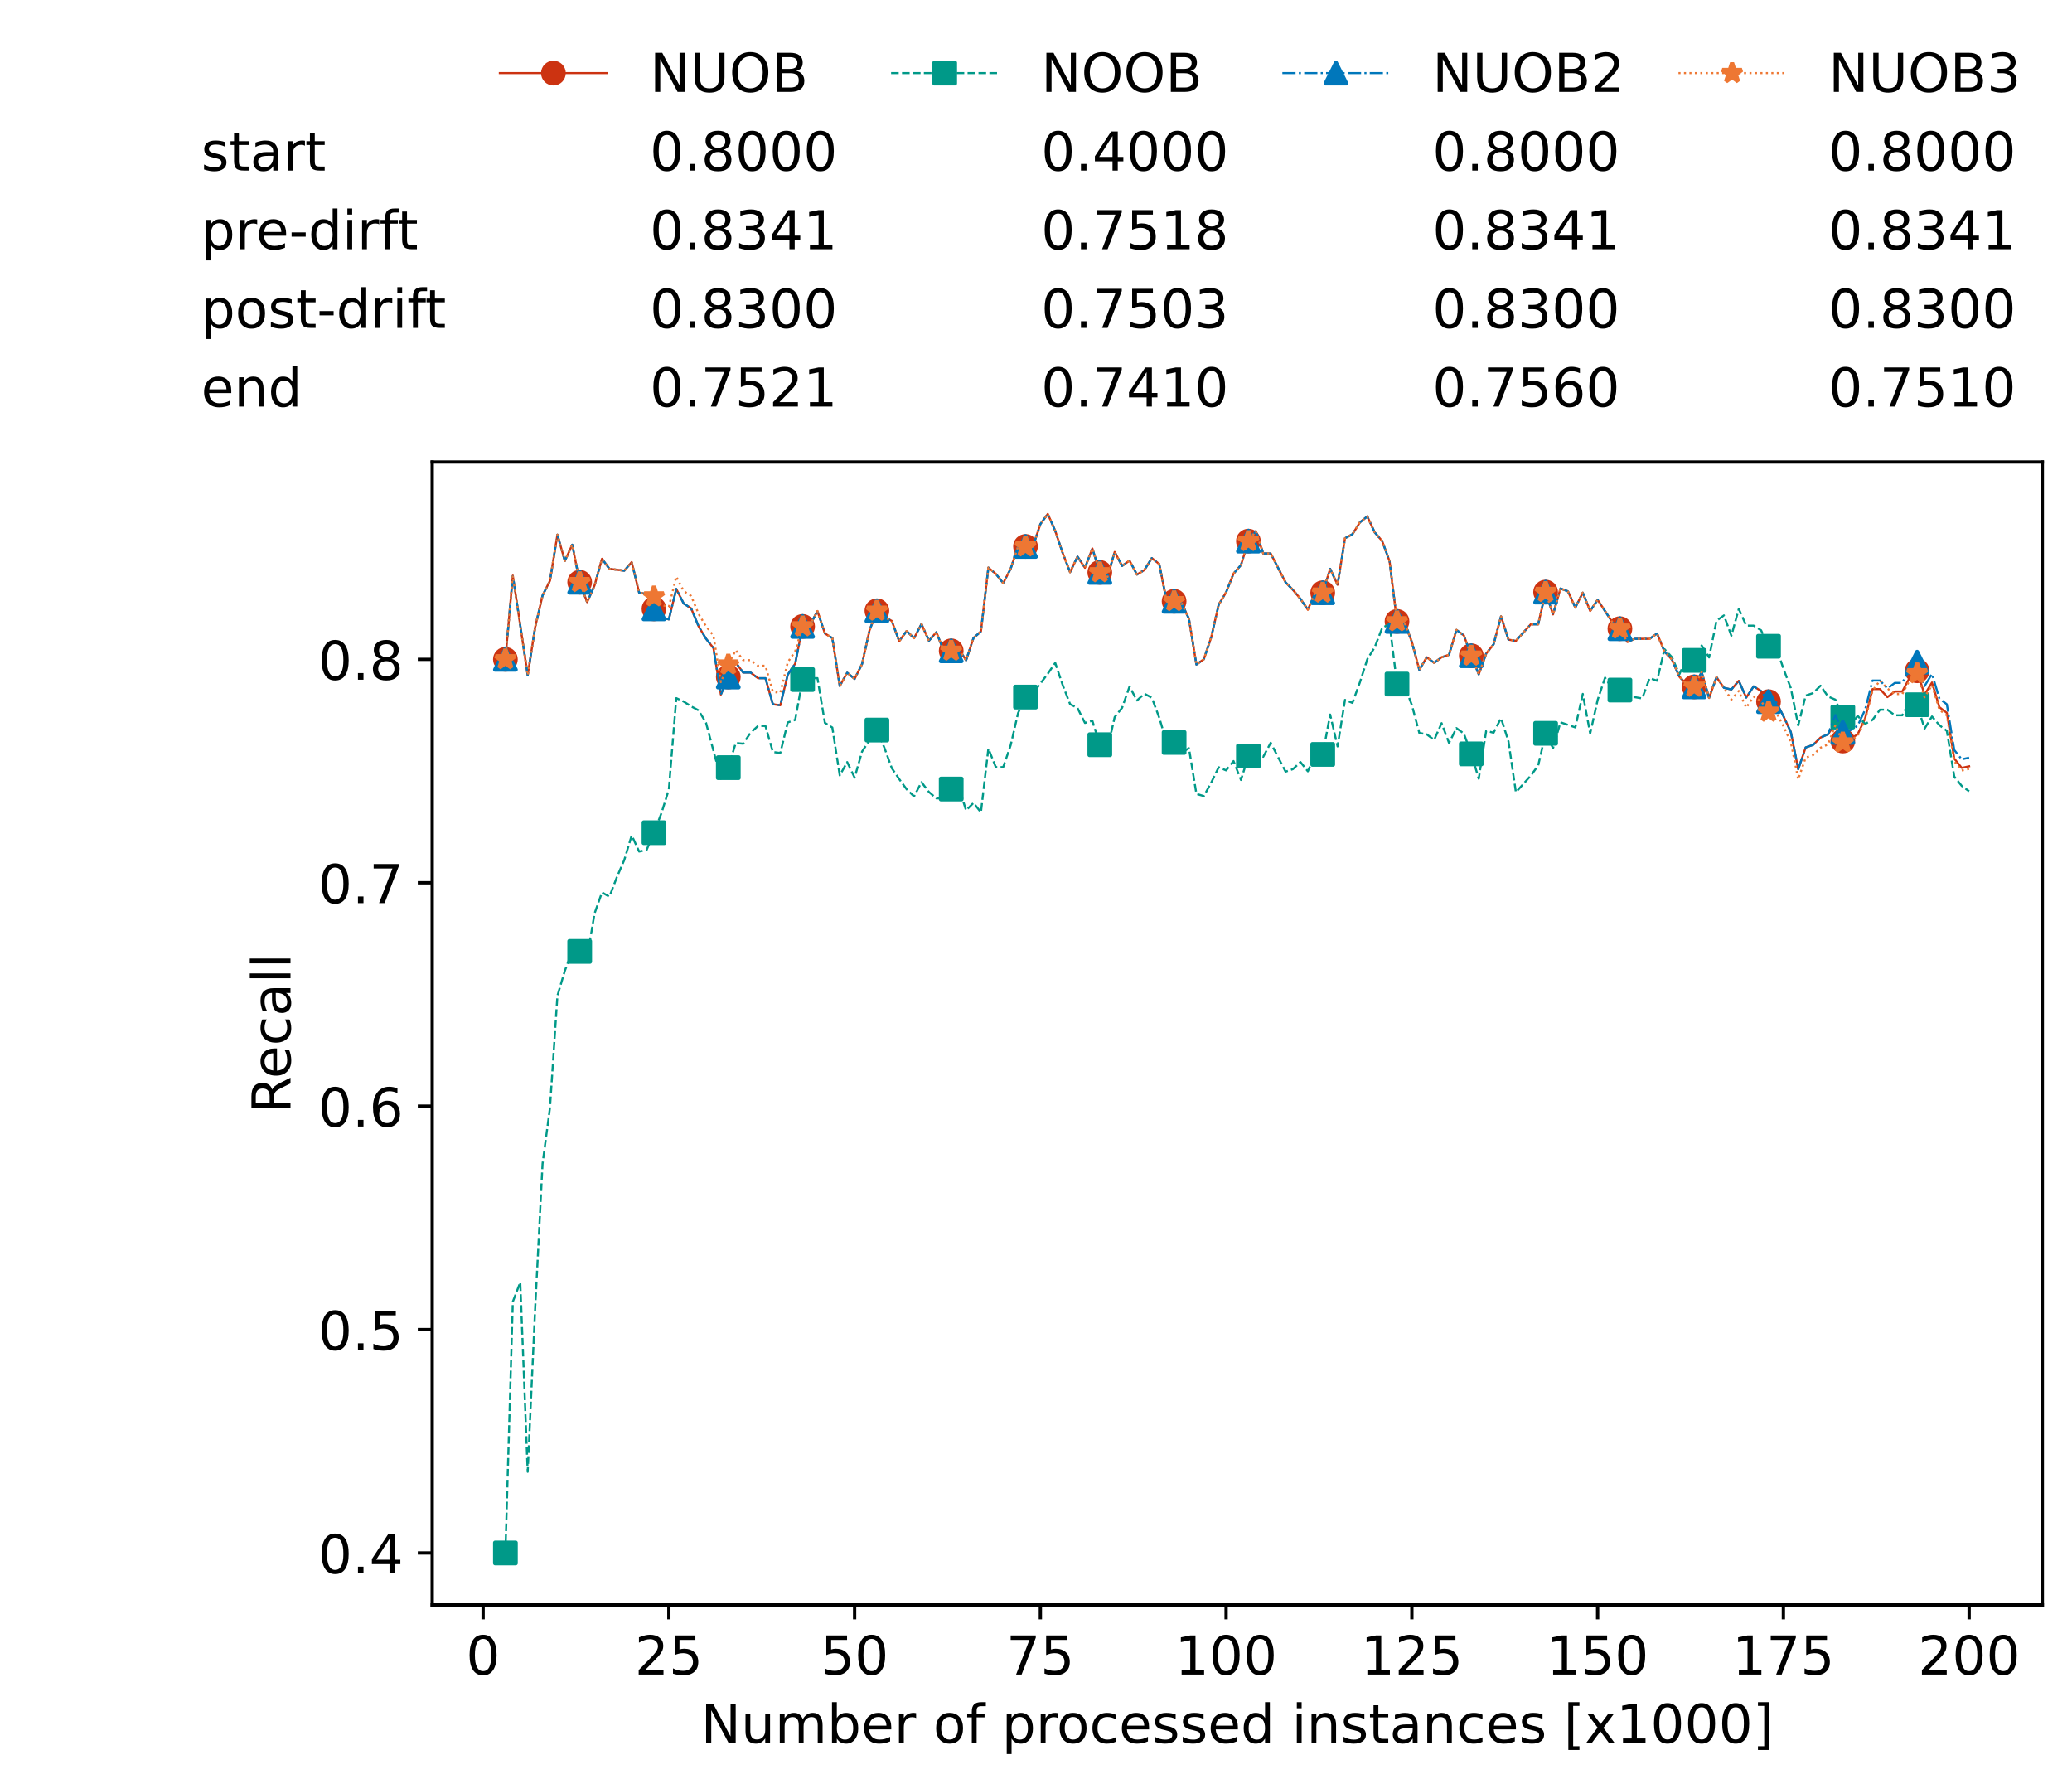 <?xml version="1.0" encoding="utf-8" standalone="no"?>
<!DOCTYPE svg PUBLIC "-//W3C//DTD SVG 1.1//EN"
  "http://www.w3.org/Graphics/SVG/1.1/DTD/svg11.dtd">
<!-- Created with matplotlib (https://matplotlib.org/) -->
<svg height="432.615pt" version="1.1" viewBox="0 0 502.65 432.615" width="502.65pt" xmlns="http://www.w3.org/2000/svg" xmlns:xlink="http://www.w3.org/1999/xlink">
 <defs>
  <style type="text/css">*{stroke-linecap:butt;stroke-linejoin:round;}</style>
 </defs>
 <g id="figure_1">
  <g id="patch_1">
   <path d="M 0 432.615 
L 502.65 432.615 
L 502.65 0 
L 0 0 
z
" style="fill:#ffffff;"/>
  </g>
  <g id="axes_1">
   <g id="patch_2">
    <path d="M 104.85 389.252 
L 495.45 389.252 
L 495.45 112.052 
L 104.85 112.052 
z
" style="fill:#ffffff;"/>
   </g>
   <g id="matplotlib.axis_1">
    <g id="xtick_1">
     <g id="line2d_1">
      <defs>
       <path d="M 0 0 
L 0 3.5 
" id="m010fbabe7a" style="stroke:#000000;stroke-width:0.8;"/>
      </defs>
      <g>
       <use style="stroke:#000000;stroke-width:0.8;" x="117.197" xlink:href="#m010fbabe7a" y="389.252"/>
      </g>
     </g>
     <g id="text_1">
      <!-- 0 -->
      <g transform="translate(113.061 406.13)scale(0.13 -0.13)">
       <defs>
        <path d="M 31.781 66.406 
Q 24.172 66.406 20.328 58.906 
Q 16.5 51.422 16.5 36.375 
Q 16.5 21.391 20.328 13.891 
Q 24.172 6.391 31.781 6.391 
Q 39.453 6.391 43.281 13.891 
Q 47.125 21.391 47.125 36.375 
Q 47.125 51.422 43.281 58.906 
Q 39.453 66.406 31.781 66.406 
z
M 31.781 74.219 
Q 44.047 74.219 50.516 64.516 
Q 56.984 54.828 56.984 36.375 
Q 56.984 17.969 50.516 8.266 
Q 44.047 -1.422 31.781 -1.422 
Q 19.531 -1.422 13.062 8.266 
Q 6.594 17.969 6.594 36.375 
Q 6.594 54.828 13.062 64.516 
Q 19.531 74.219 31.781 74.219 
z
" id="DejaVuSans-48"/>
       </defs>
       <use xlink:href="#DejaVuSans-48"/>
      </g>
     </g>
    </g>
    <g id="xtick_2">
     <g id="line2d_2">
      <g>
       <use style="stroke:#000000;stroke-width:0.8;" x="162.259" xlink:href="#m010fbabe7a" y="389.252"/>
      </g>
     </g>
     <g id="text_2">
      <!-- 25 -->
      <g transform="translate(153.988 406.13)scale(0.13 -0.13)">
       <defs>
        <path d="M 19.188 8.297 
L 53.609 8.297 
L 53.609 0 
L 7.328 0 
L 7.328 8.297 
Q 12.938 14.109 22.625 23.891 
Q 32.328 33.688 34.812 36.531 
Q 39.547 41.844 41.422 45.531 
Q 43.312 49.219 43.312 52.781 
Q 43.312 58.594 39.234 62.25 
Q 35.156 65.922 28.609 65.922 
Q 23.969 65.922 18.812 64.312 
Q 13.672 62.703 7.812 59.422 
L 7.812 69.391 
Q 13.766 71.781 18.938 73 
Q 24.125 74.219 28.422 74.219 
Q 39.75 74.219 46.484 68.547 
Q 53.219 62.891 53.219 53.422 
Q 53.219 48.922 51.531 44.891 
Q 49.859 40.875 45.406 35.406 
Q 44.188 33.984 37.641 27.219 
Q 31.109 20.453 19.188 8.297 
z
" id="DejaVuSans-50"/>
        <path d="M 10.797 72.906 
L 49.516 72.906 
L 49.516 64.594 
L 19.828 64.594 
L 19.828 46.734 
Q 21.969 47.469 24.109 47.828 
Q 26.266 48.188 28.422 48.188 
Q 40.625 48.188 47.75 41.5 
Q 54.891 34.812 54.891 23.391 
Q 54.891 11.625 47.562 5.094 
Q 40.234 -1.422 26.906 -1.422 
Q 22.312 -1.422 17.547 -0.641 
Q 12.797 0.141 7.719 1.703 
L 7.719 11.625 
Q 12.109 9.234 16.797 8.062 
Q 21.484 6.891 26.703 6.891 
Q 35.156 6.891 40.078 11.328 
Q 45.016 15.766 45.016 23.391 
Q 45.016 31 40.078 35.438 
Q 35.156 39.891 26.703 39.891 
Q 22.75 39.891 18.812 39.016 
Q 14.891 38.141 10.797 36.281 
z
" id="DejaVuSans-53"/>
       </defs>
       <use xlink:href="#DejaVuSans-50"/>
       <use x="63.623" xlink:href="#DejaVuSans-53"/>
      </g>
     </g>
    </g>
    <g id="xtick_3">
     <g id="line2d_3">
      <g>
       <use style="stroke:#000000;stroke-width:0.8;" x="207.322" xlink:href="#m010fbabe7a" y="389.252"/>
      </g>
     </g>
     <g id="text_3">
      <!-- 50 -->
      <g transform="translate(199.05 406.13)scale(0.13 -0.13)">
       <use xlink:href="#DejaVuSans-53"/>
       <use x="63.623" xlink:href="#DejaVuSans-48"/>
      </g>
     </g>
    </g>
    <g id="xtick_4">
     <g id="line2d_4">
      <g>
       <use style="stroke:#000000;stroke-width:0.8;" x="252.384" xlink:href="#m010fbabe7a" y="389.252"/>
      </g>
     </g>
     <g id="text_4">
      <!-- 75 -->
      <g transform="translate(244.113 406.13)scale(0.13 -0.13)">
       <defs>
        <path d="M 8.203 72.906 
L 55.078 72.906 
L 55.078 68.703 
L 28.609 0 
L 18.312 0 
L 43.219 64.594 
L 8.203 64.594 
z
" id="DejaVuSans-55"/>
       </defs>
       <use xlink:href="#DejaVuSans-55"/>
       <use x="63.623" xlink:href="#DejaVuSans-53"/>
      </g>
     </g>
    </g>
    <g id="xtick_5">
     <g id="line2d_5">
      <g>
       <use style="stroke:#000000;stroke-width:0.8;" x="297.446" xlink:href="#m010fbabe7a" y="389.252"/>
      </g>
     </g>
     <g id="text_5">
      <!-- 100 -->
      <g transform="translate(285.039 406.13)scale(0.13 -0.13)">
       <defs>
        <path d="M 12.406 8.297 
L 28.516 8.297 
L 28.516 63.922 
L 10.984 60.406 
L 10.984 69.391 
L 28.422 72.906 
L 38.281 72.906 
L 38.281 8.297 
L 54.391 8.297 
L 54.391 0 
L 12.406 0 
z
" id="DejaVuSans-49"/>
       </defs>
       <use xlink:href="#DejaVuSans-49"/>
       <use x="63.623" xlink:href="#DejaVuSans-48"/>
       <use x="127.246" xlink:href="#DejaVuSans-48"/>
      </g>
     </g>
    </g>
    <g id="xtick_6">
     <g id="line2d_6">
      <g>
       <use style="stroke:#000000;stroke-width:0.8;" x="342.509" xlink:href="#m010fbabe7a" y="389.252"/>
      </g>
     </g>
     <g id="text_6">
      <!-- 125 -->
      <g transform="translate(330.102 406.13)scale(0.13 -0.13)">
       <use xlink:href="#DejaVuSans-49"/>
       <use x="63.623" xlink:href="#DejaVuSans-50"/>
       <use x="127.246" xlink:href="#DejaVuSans-53"/>
      </g>
     </g>
    </g>
    <g id="xtick_7">
     <g id="line2d_7">
      <g>
       <use style="stroke:#000000;stroke-width:0.8;" x="387.571" xlink:href="#m010fbabe7a" y="389.252"/>
      </g>
     </g>
     <g id="text_7">
      <!-- 150 -->
      <g transform="translate(375.164 406.13)scale(0.13 -0.13)">
       <use xlink:href="#DejaVuSans-49"/>
       <use x="63.623" xlink:href="#DejaVuSans-53"/>
       <use x="127.246" xlink:href="#DejaVuSans-48"/>
      </g>
     </g>
    </g>
    <g id="xtick_8">
     <g id="line2d_8">
      <g>
       <use style="stroke:#000000;stroke-width:0.8;" x="432.633" xlink:href="#m010fbabe7a" y="389.252"/>
      </g>
     </g>
     <g id="text_8">
      <!-- 175 -->
      <g transform="translate(420.226 406.13)scale(0.13 -0.13)">
       <use xlink:href="#DejaVuSans-49"/>
       <use x="63.623" xlink:href="#DejaVuSans-55"/>
       <use x="127.246" xlink:href="#DejaVuSans-53"/>
      </g>
     </g>
    </g>
    <g id="xtick_9">
     <g id="line2d_9">
      <g>
       <use style="stroke:#000000;stroke-width:0.8;" x="477.695" xlink:href="#m010fbabe7a" y="389.252"/>
      </g>
     </g>
     <g id="text_9">
      <!-- 200 -->
      <g transform="translate(465.289 406.13)scale(0.13 -0.13)">
       <use xlink:href="#DejaVuSans-50"/>
       <use x="63.623" xlink:href="#DejaVuSans-48"/>
       <use x="127.246" xlink:href="#DejaVuSans-48"/>
      </g>
     </g>
    </g>
    <g id="text_10">
     <!-- Number of processed instances [x1000] -->
     <g transform="translate(170.025 422.711)scale(0.13 -0.13)">
      <defs>
       <path d="M 9.812 72.906 
L 23.094 72.906 
L 55.422 11.922 
L 55.422 72.906 
L 64.984 72.906 
L 64.984 0 
L 51.703 0 
L 19.391 60.984 
L 19.391 0 
L 9.812 0 
z
" id="DejaVuSans-78"/>
       <path d="M 8.5 21.578 
L 8.5 54.688 
L 17.484 54.688 
L 17.484 21.922 
Q 17.484 14.156 20.5 10.266 
Q 23.531 6.391 29.594 6.391 
Q 36.859 6.391 41.078 11.031 
Q 45.312 15.672 45.312 23.688 
L 45.312 54.688 
L 54.297 54.688 
L 54.297 0 
L 45.312 0 
L 45.312 8.406 
Q 42.047 3.422 37.719 1 
Q 33.406 -1.422 27.688 -1.422 
Q 18.266 -1.422 13.375 4.438 
Q 8.5 10.297 8.5 21.578 
z
M 31.109 56 
z
" id="DejaVuSans-117"/>
       <path d="M 52 44.188 
Q 55.375 50.25 60.062 53.125 
Q 64.75 56 71.094 56 
Q 79.641 56 84.281 50.016 
Q 88.922 44.047 88.922 33.016 
L 88.922 0 
L 79.891 0 
L 79.891 32.719 
Q 79.891 40.578 77.094 44.375 
Q 74.312 48.188 68.609 48.188 
Q 61.625 48.188 57.562 43.547 
Q 53.516 38.922 53.516 30.906 
L 53.516 0 
L 44.484 0 
L 44.484 32.719 
Q 44.484 40.625 41.703 44.406 
Q 38.922 48.188 33.109 48.188 
Q 26.219 48.188 22.156 43.531 
Q 18.109 38.875 18.109 30.906 
L 18.109 0 
L 9.078 0 
L 9.078 54.688 
L 18.109 54.688 
L 18.109 46.188 
Q 21.188 51.219 25.484 53.609 
Q 29.781 56 35.688 56 
Q 41.656 56 45.828 52.969 
Q 50 49.953 52 44.188 
z
" id="DejaVuSans-109"/>
       <path d="M 48.688 27.297 
Q 48.688 37.203 44.609 42.844 
Q 40.531 48.484 33.406 48.484 
Q 26.266 48.484 22.188 42.844 
Q 18.109 37.203 18.109 27.297 
Q 18.109 17.391 22.188 11.75 
Q 26.266 6.109 33.406 6.109 
Q 40.531 6.109 44.609 11.75 
Q 48.688 17.391 48.688 27.297 
z
M 18.109 46.391 
Q 20.953 51.266 25.266 53.625 
Q 29.594 56 35.594 56 
Q 45.562 56 51.781 48.094 
Q 58.016 40.188 58.016 27.297 
Q 58.016 14.406 51.781 6.484 
Q 45.562 -1.422 35.594 -1.422 
Q 29.594 -1.422 25.266 0.953 
Q 20.953 3.328 18.109 8.203 
L 18.109 0 
L 9.078 0 
L 9.078 75.984 
L 18.109 75.984 
z
" id="DejaVuSans-98"/>
       <path d="M 56.203 29.594 
L 56.203 25.203 
L 14.891 25.203 
Q 15.484 15.922 20.484 11.062 
Q 25.484 6.203 34.422 6.203 
Q 39.594 6.203 44.453 7.469 
Q 49.312 8.734 54.109 11.281 
L 54.109 2.781 
Q 49.266 0.734 44.188 -0.344 
Q 39.109 -1.422 33.891 -1.422 
Q 20.797 -1.422 13.156 6.188 
Q 5.516 13.812 5.516 26.812 
Q 5.516 40.234 12.766 48.109 
Q 20.016 56 32.328 56 
Q 43.359 56 49.781 48.891 
Q 56.203 41.797 56.203 29.594 
z
M 47.219 32.234 
Q 47.125 39.594 43.094 43.984 
Q 39.062 48.391 32.422 48.391 
Q 24.906 48.391 20.391 44.141 
Q 15.875 39.891 15.188 32.172 
z
" id="DejaVuSans-101"/>
       <path d="M 41.109 46.297 
Q 39.594 47.172 37.812 47.578 
Q 36.031 48 33.891 48 
Q 26.266 48 22.188 43.047 
Q 18.109 38.094 18.109 28.812 
L 18.109 0 
L 9.078 0 
L 9.078 54.688 
L 18.109 54.688 
L 18.109 46.188 
Q 20.953 51.172 25.484 53.578 
Q 30.031 56 36.531 56 
Q 37.453 56 38.578 55.875 
Q 39.703 55.766 41.062 55.516 
z
" id="DejaVuSans-114"/>
       <path id="DejaVuSans-32"/>
       <path d="M 30.609 48.391 
Q 23.391 48.391 19.188 42.75 
Q 14.984 37.109 14.984 27.297 
Q 14.984 17.484 19.156 11.844 
Q 23.344 6.203 30.609 6.203 
Q 37.797 6.203 41.984 11.859 
Q 46.188 17.531 46.188 27.297 
Q 46.188 37.016 41.984 42.703 
Q 37.797 48.391 30.609 48.391 
z
M 30.609 56 
Q 42.328 56 49.016 48.375 
Q 55.719 40.766 55.719 27.297 
Q 55.719 13.875 49.016 6.219 
Q 42.328 -1.422 30.609 -1.422 
Q 18.844 -1.422 12.172 6.219 
Q 5.516 13.875 5.516 27.297 
Q 5.516 40.766 12.172 48.375 
Q 18.844 56 30.609 56 
z
" id="DejaVuSans-111"/>
       <path d="M 37.109 75.984 
L 37.109 68.5 
L 28.516 68.5 
Q 23.688 68.5 21.797 66.547 
Q 19.922 64.594 19.922 59.516 
L 19.922 54.688 
L 34.719 54.688 
L 34.719 47.703 
L 19.922 47.703 
L 19.922 0 
L 10.891 0 
L 10.891 47.703 
L 2.297 47.703 
L 2.297 54.688 
L 10.891 54.688 
L 10.891 58.5 
Q 10.891 67.625 15.141 71.797 
Q 19.391 75.984 28.609 75.984 
z
" id="DejaVuSans-102"/>
       <path d="M 18.109 8.203 
L 18.109 -20.797 
L 9.078 -20.797 
L 9.078 54.688 
L 18.109 54.688 
L 18.109 46.391 
Q 20.953 51.266 25.266 53.625 
Q 29.594 56 35.594 56 
Q 45.562 56 51.781 48.094 
Q 58.016 40.188 58.016 27.297 
Q 58.016 14.406 51.781 6.484 
Q 45.562 -1.422 35.594 -1.422 
Q 29.594 -1.422 25.266 0.953 
Q 20.953 3.328 18.109 8.203 
z
M 48.688 27.297 
Q 48.688 37.203 44.609 42.844 
Q 40.531 48.484 33.406 48.484 
Q 26.266 48.484 22.188 42.844 
Q 18.109 37.203 18.109 27.297 
Q 18.109 17.391 22.188 11.75 
Q 26.266 6.109 33.406 6.109 
Q 40.531 6.109 44.609 11.75 
Q 48.688 17.391 48.688 27.297 
z
" id="DejaVuSans-112"/>
       <path d="M 48.781 52.594 
L 48.781 44.188 
Q 44.969 46.297 41.141 47.344 
Q 37.312 48.391 33.406 48.391 
Q 24.656 48.391 19.812 42.844 
Q 14.984 37.312 14.984 27.297 
Q 14.984 17.281 19.812 11.734 
Q 24.656 6.203 33.406 6.203 
Q 37.312 6.203 41.141 7.25 
Q 44.969 8.297 48.781 10.406 
L 48.781 2.094 
Q 45.016 0.344 40.984 -0.531 
Q 36.969 -1.422 32.422 -1.422 
Q 20.062 -1.422 12.781 6.344 
Q 5.516 14.109 5.516 27.297 
Q 5.516 40.672 12.859 48.328 
Q 20.219 56 33.016 56 
Q 37.156 56 41.109 55.141 
Q 45.062 54.297 48.781 52.594 
z
" id="DejaVuSans-99"/>
       <path d="M 44.281 53.078 
L 44.281 44.578 
Q 40.484 46.531 36.375 47.5 
Q 32.281 48.484 27.875 48.484 
Q 21.188 48.484 17.844 46.438 
Q 14.5 44.391 14.5 40.281 
Q 14.5 37.156 16.891 35.375 
Q 19.281 33.594 26.516 31.984 
L 29.594 31.297 
Q 39.156 29.25 43.188 25.516 
Q 47.219 21.781 47.219 15.094 
Q 47.219 7.469 41.188 3.016 
Q 35.156 -1.422 24.609 -1.422 
Q 20.219 -1.422 15.453 -0.562 
Q 10.688 0.297 5.422 2 
L 5.422 11.281 
Q 10.406 8.688 15.234 7.391 
Q 20.062 6.109 24.812 6.109 
Q 31.156 6.109 34.562 8.281 
Q 37.984 10.453 37.984 14.406 
Q 37.984 18.062 35.516 20.016 
Q 33.062 21.969 24.703 23.781 
L 21.578 24.516 
Q 13.234 26.266 9.516 29.906 
Q 5.812 33.547 5.812 39.891 
Q 5.812 47.609 11.281 51.797 
Q 16.75 56 26.812 56 
Q 31.781 56 36.172 55.266 
Q 40.578 54.547 44.281 53.078 
z
" id="DejaVuSans-115"/>
       <path d="M 45.406 46.391 
L 45.406 75.984 
L 54.391 75.984 
L 54.391 0 
L 45.406 0 
L 45.406 8.203 
Q 42.578 3.328 38.25 0.953 
Q 33.938 -1.422 27.875 -1.422 
Q 17.969 -1.422 11.734 6.484 
Q 5.516 14.406 5.516 27.297 
Q 5.516 40.188 11.734 48.094 
Q 17.969 56 27.875 56 
Q 33.938 56 38.25 53.625 
Q 42.578 51.266 45.406 46.391 
z
M 14.797 27.297 
Q 14.797 17.391 18.875 11.75 
Q 22.953 6.109 30.078 6.109 
Q 37.203 6.109 41.297 11.75 
Q 45.406 17.391 45.406 27.297 
Q 45.406 37.203 41.297 42.844 
Q 37.203 48.484 30.078 48.484 
Q 22.953 48.484 18.875 42.844 
Q 14.797 37.203 14.797 27.297 
z
" id="DejaVuSans-100"/>
       <path d="M 9.422 54.688 
L 18.406 54.688 
L 18.406 0 
L 9.422 0 
z
M 9.422 75.984 
L 18.406 75.984 
L 18.406 64.594 
L 9.422 64.594 
z
" id="DejaVuSans-105"/>
       <path d="M 54.891 33.016 
L 54.891 0 
L 45.906 0 
L 45.906 32.719 
Q 45.906 40.484 42.875 44.328 
Q 39.844 48.188 33.797 48.188 
Q 26.516 48.188 22.312 43.547 
Q 18.109 38.922 18.109 30.906 
L 18.109 0 
L 9.078 0 
L 9.078 54.688 
L 18.109 54.688 
L 18.109 46.188 
Q 21.344 51.125 25.703 53.562 
Q 30.078 56 35.797 56 
Q 45.219 56 50.047 50.172 
Q 54.891 44.344 54.891 33.016 
z
" id="DejaVuSans-110"/>
       <path d="M 18.312 70.219 
L 18.312 54.688 
L 36.812 54.688 
L 36.812 47.703 
L 18.312 47.703 
L 18.312 18.016 
Q 18.312 11.328 20.141 9.422 
Q 21.969 7.516 27.594 7.516 
L 36.812 7.516 
L 36.812 0 
L 27.594 0 
Q 17.188 0 13.234 3.875 
Q 9.281 7.766 9.281 18.016 
L 9.281 47.703 
L 2.688 47.703 
L 2.688 54.688 
L 9.281 54.688 
L 9.281 70.219 
z
" id="DejaVuSans-116"/>
       <path d="M 34.281 27.484 
Q 23.391 27.484 19.188 25 
Q 14.984 22.516 14.984 16.5 
Q 14.984 11.719 18.141 8.906 
Q 21.297 6.109 26.703 6.109 
Q 34.188 6.109 38.703 11.406 
Q 43.219 16.703 43.219 25.484 
L 43.219 27.484 
z
M 52.203 31.203 
L 52.203 0 
L 43.219 0 
L 43.219 8.297 
Q 40.141 3.328 35.547 0.953 
Q 30.953 -1.422 24.312 -1.422 
Q 15.922 -1.422 10.953 3.297 
Q 6 8.016 6 15.922 
Q 6 25.141 12.172 29.828 
Q 18.359 34.516 30.609 34.516 
L 43.219 34.516 
L 43.219 35.406 
Q 43.219 41.609 39.141 45 
Q 35.062 48.391 27.688 48.391 
Q 23 48.391 18.547 47.266 
Q 14.109 46.141 10.016 43.891 
L 10.016 52.203 
Q 14.938 54.109 19.578 55.047 
Q 24.219 56 28.609 56 
Q 40.484 56 46.344 49.844 
Q 52.203 43.703 52.203 31.203 
z
" id="DejaVuSans-97"/>
       <path d="M 8.594 75.984 
L 29.297 75.984 
L 29.297 69 
L 17.578 69 
L 17.578 -6.203 
L 29.297 -6.203 
L 29.297 -13.188 
L 8.594 -13.188 
z
" id="DejaVuSans-91"/>
       <path d="M 54.891 54.688 
L 35.109 28.078 
L 55.906 0 
L 45.312 0 
L 29.391 21.484 
L 13.484 0 
L 2.875 0 
L 24.125 28.609 
L 4.688 54.688 
L 15.281 54.688 
L 29.781 35.203 
L 44.281 54.688 
z
" id="DejaVuSans-120"/>
       <path d="M 30.422 75.984 
L 30.422 -13.188 
L 9.719 -13.188 
L 9.719 -6.203 
L 21.391 -6.203 
L 21.391 69 
L 9.719 69 
L 9.719 75.984 
z
" id="DejaVuSans-93"/>
      </defs>
      <use xlink:href="#DejaVuSans-78"/>
      <use x="74.805" xlink:href="#DejaVuSans-117"/>
      <use x="138.184" xlink:href="#DejaVuSans-109"/>
      <use x="235.596" xlink:href="#DejaVuSans-98"/>
      <use x="299.072" xlink:href="#DejaVuSans-101"/>
      <use x="360.596" xlink:href="#DejaVuSans-114"/>
      <use x="401.709" xlink:href="#DejaVuSans-32"/>
      <use x="433.496" xlink:href="#DejaVuSans-111"/>
      <use x="494.678" xlink:href="#DejaVuSans-102"/>
      <use x="529.883" xlink:href="#DejaVuSans-32"/>
      <use x="561.67" xlink:href="#DejaVuSans-112"/>
      <use x="625.146" xlink:href="#DejaVuSans-114"/>
      <use x="664.01" xlink:href="#DejaVuSans-111"/>
      <use x="725.191" xlink:href="#DejaVuSans-99"/>
      <use x="780.172" xlink:href="#DejaVuSans-101"/>
      <use x="841.695" xlink:href="#DejaVuSans-115"/>
      <use x="893.795" xlink:href="#DejaVuSans-115"/>
      <use x="945.895" xlink:href="#DejaVuSans-101"/>
      <use x="1007.418" xlink:href="#DejaVuSans-100"/>
      <use x="1070.895" xlink:href="#DejaVuSans-32"/>
      <use x="1102.682" xlink:href="#DejaVuSans-105"/>
      <use x="1130.465" xlink:href="#DejaVuSans-110"/>
      <use x="1193.844" xlink:href="#DejaVuSans-115"/>
      <use x="1245.943" xlink:href="#DejaVuSans-116"/>
      <use x="1285.152" xlink:href="#DejaVuSans-97"/>
      <use x="1346.432" xlink:href="#DejaVuSans-110"/>
      <use x="1409.811" xlink:href="#DejaVuSans-99"/>
      <use x="1464.791" xlink:href="#DejaVuSans-101"/>
      <use x="1526.314" xlink:href="#DejaVuSans-115"/>
      <use x="1578.414" xlink:href="#DejaVuSans-32"/>
      <use x="1610.201" xlink:href="#DejaVuSans-91"/>
      <use x="1649.215" xlink:href="#DejaVuSans-120"/>
      <use x="1708.395" xlink:href="#DejaVuSans-49"/>
      <use x="1772.018" xlink:href="#DejaVuSans-48"/>
      <use x="1835.641" xlink:href="#DejaVuSans-48"/>
      <use x="1899.264" xlink:href="#DejaVuSans-48"/>
      <use x="1962.887" xlink:href="#DejaVuSans-93"/>
     </g>
    </g>
   </g>
   <g id="matplotlib.axis_2">
    <g id="ytick_1">
     <g id="line2d_10">
      <defs>
       <path d="M 0 0 
L -3.5 0 
" id="mb9197b0e70" style="stroke:#000000;stroke-width:0.8;"/>
      </defs>
      <g>
       <use style="stroke:#000000;stroke-width:0.8;" x="104.85" xlink:href="#mb9197b0e70" y="376.652"/>
      </g>
     </g>
     <g id="text_11">
      <!-- 0.4 -->
      <g transform="translate(77.176 381.591)scale(0.13 -0.13)">
       <defs>
        <path d="M 10.688 12.406 
L 21 12.406 
L 21 0 
L 10.688 0 
z
" id="DejaVuSans-46"/>
        <path d="M 37.797 64.312 
L 12.891 25.391 
L 37.797 25.391 
z
M 35.203 72.906 
L 47.609 72.906 
L 47.609 25.391 
L 58.016 25.391 
L 58.016 17.188 
L 47.609 17.188 
L 47.609 0 
L 37.797 0 
L 37.797 17.188 
L 4.891 17.188 
L 4.891 26.703 
z
" id="DejaVuSans-52"/>
       </defs>
       <use xlink:href="#DejaVuSans-48"/>
       <use x="63.623" xlink:href="#DejaVuSans-46"/>
       <use x="95.41" xlink:href="#DejaVuSans-52"/>
      </g>
     </g>
    </g>
    <g id="ytick_2">
     <g id="line2d_11">
      <g>
       <use style="stroke:#000000;stroke-width:0.8;" x="104.85" xlink:href="#mb9197b0e70" y="322.468"/>
      </g>
     </g>
     <g id="text_12">
      <!-- 0.5 -->
      <g transform="translate(77.176 327.407)scale(0.13 -0.13)">
       <use xlink:href="#DejaVuSans-48"/>
       <use x="63.623" xlink:href="#DejaVuSans-46"/>
       <use x="95.41" xlink:href="#DejaVuSans-53"/>
      </g>
     </g>
    </g>
    <g id="ytick_3">
     <g id="line2d_12">
      <g>
       <use style="stroke:#000000;stroke-width:0.8;" x="104.85" xlink:href="#mb9197b0e70" y="268.285"/>
      </g>
     </g>
     <g id="text_13">
      <!-- 0.6 -->
      <g transform="translate(77.176 273.224)scale(0.13 -0.13)">
       <defs>
        <path d="M 33.016 40.375 
Q 26.375 40.375 22.484 35.828 
Q 18.609 31.297 18.609 23.391 
Q 18.609 15.531 22.484 10.953 
Q 26.375 6.391 33.016 6.391 
Q 39.656 6.391 43.531 10.953 
Q 47.406 15.531 47.406 23.391 
Q 47.406 31.297 43.531 35.828 
Q 39.656 40.375 33.016 40.375 
z
M 52.594 71.297 
L 52.594 62.312 
Q 48.875 64.062 45.094 64.984 
Q 41.312 65.922 37.594 65.922 
Q 27.828 65.922 22.672 59.328 
Q 17.531 52.734 16.797 39.406 
Q 19.672 43.656 24.016 45.922 
Q 28.375 48.188 33.594 48.188 
Q 44.578 48.188 50.953 41.516 
Q 57.328 34.859 57.328 23.391 
Q 57.328 12.156 50.688 5.359 
Q 44.047 -1.422 33.016 -1.422 
Q 20.359 -1.422 13.672 8.266 
Q 6.984 17.969 6.984 36.375 
Q 6.984 53.656 15.188 63.938 
Q 23.391 74.219 37.203 74.219 
Q 40.922 74.219 44.703 73.484 
Q 48.484 72.75 52.594 71.297 
z
" id="DejaVuSans-54"/>
       </defs>
       <use xlink:href="#DejaVuSans-48"/>
       <use x="63.623" xlink:href="#DejaVuSans-46"/>
       <use x="95.41" xlink:href="#DejaVuSans-54"/>
      </g>
     </g>
    </g>
    <g id="ytick_4">
     <g id="line2d_13">
      <g>
       <use style="stroke:#000000;stroke-width:0.8;" x="104.85" xlink:href="#mb9197b0e70" y="214.102"/>
      </g>
     </g>
     <g id="text_14">
      <!-- 0.7 -->
      <g transform="translate(77.176 219.041)scale(0.13 -0.13)">
       <use xlink:href="#DejaVuSans-48"/>
       <use x="63.623" xlink:href="#DejaVuSans-46"/>
       <use x="95.41" xlink:href="#DejaVuSans-55"/>
      </g>
     </g>
    </g>
    <g id="ytick_5">
     <g id="line2d_14">
      <g>
       <use style="stroke:#000000;stroke-width:0.8;" x="104.85" xlink:href="#mb9197b0e70" y="159.918"/>
      </g>
     </g>
     <g id="text_15">
      <!-- 0.8 -->
      <g transform="translate(77.176 164.857)scale(0.13 -0.13)">
       <defs>
        <path d="M 31.781 34.625 
Q 24.75 34.625 20.719 30.859 
Q 16.703 27.094 16.703 20.516 
Q 16.703 13.922 20.719 10.156 
Q 24.75 6.391 31.781 6.391 
Q 38.812 6.391 42.859 10.172 
Q 46.922 13.969 46.922 20.516 
Q 46.922 27.094 42.891 30.859 
Q 38.875 34.625 31.781 34.625 
z
M 21.922 38.812 
Q 15.578 40.375 12.031 44.719 
Q 8.5 49.078 8.5 55.328 
Q 8.5 64.062 14.719 69.141 
Q 20.953 74.219 31.781 74.219 
Q 42.672 74.219 48.875 69.141 
Q 55.078 64.062 55.078 55.328 
Q 55.078 49.078 51.531 44.719 
Q 48 40.375 41.703 38.812 
Q 48.828 37.156 52.797 32.312 
Q 56.781 27.484 56.781 20.516 
Q 56.781 9.906 50.312 4.234 
Q 43.844 -1.422 31.781 -1.422 
Q 19.734 -1.422 13.25 4.234 
Q 6.781 9.906 6.781 20.516 
Q 6.781 27.484 10.781 32.312 
Q 14.797 37.156 21.922 38.812 
z
M 18.312 54.391 
Q 18.312 48.734 21.844 45.562 
Q 25.391 42.391 31.781 42.391 
Q 38.141 42.391 41.719 45.562 
Q 45.312 48.734 45.312 54.391 
Q 45.312 60.062 41.719 63.234 
Q 38.141 66.406 31.781 66.406 
Q 25.391 66.406 21.844 63.234 
Q 18.312 60.062 18.312 54.391 
z
" id="DejaVuSans-56"/>
       </defs>
       <use xlink:href="#DejaVuSans-48"/>
       <use x="63.623" xlink:href="#DejaVuSans-46"/>
       <use x="95.41" xlink:href="#DejaVuSans-56"/>
      </g>
     </g>
    </g>
    <g id="text_16">
     <!-- Recall -->
     <g transform="translate(70.472 270.044)rotate(-90)scale(0.13 -0.13)">
      <defs>
       <path d="M 44.391 34.188 
Q 47.562 33.109 50.562 29.594 
Q 53.562 26.078 56.594 19.922 
L 66.609 0 
L 56 0 
L 46.688 18.703 
Q 43.062 26.031 39.672 28.422 
Q 36.281 30.812 30.422 30.812 
L 19.672 30.812 
L 19.672 0 
L 9.812 0 
L 9.812 72.906 
L 32.078 72.906 
Q 44.578 72.906 50.734 67.672 
Q 56.891 62.453 56.891 51.906 
Q 56.891 45.016 53.688 40.469 
Q 50.484 35.938 44.391 34.188 
z
M 19.672 64.797 
L 19.672 38.922 
L 32.078 38.922 
Q 39.203 38.922 42.844 42.219 
Q 46.484 45.516 46.484 51.906 
Q 46.484 58.297 42.844 61.547 
Q 39.203 64.797 32.078 64.797 
z
" id="DejaVuSans-82"/>
       <path d="M 9.422 75.984 
L 18.406 75.984 
L 18.406 0 
L 9.422 0 
z
" id="DejaVuSans-108"/>
      </defs>
      <use xlink:href="#DejaVuSans-82"/>
      <use x="64.982" xlink:href="#DejaVuSans-101"/>
      <use x="126.506" xlink:href="#DejaVuSans-99"/>
      <use x="181.486" xlink:href="#DejaVuSans-97"/>
      <use x="242.766" xlink:href="#DejaVuSans-108"/>
      <use x="270.549" xlink:href="#DejaVuSans-108"/>
     </g>
    </g>
   </g>
   <g id="line2d_15"/>
   <g id="line2d_16"/>
   <g id="line2d_17"/>
   <g id="line2d_18"/>
   <g id="line2d_19"/>
   <g id="line2d_20">
    <path clip-path="url(#p3d321f9774)" d="M 122.605 159.918 
L 124.407 139.599 
L 128.012 163.778 
L 129.815 152.169 
L 131.617 144.43 
L 133.419 140.838 
L 135.222 129.677 
L 137.024 136.047 
L 138.827 132.113 
L 140.629 141.208 
L 142.432 146.051 
L 144.234 141.988 
L 146.037 135.528 
L 147.839 137.957 
L 151.444 138.416 
L 153.247 136.327 
L 155.049 143.747 
L 156.852 144.063 
L 158.654 147.675 
L 160.457 149.707 
L 162.259 150.228 
L 164.062 142.839 
L 165.864 146.382 
L 167.667 147.543 
L 169.469 151.897 
L 171.272 154.908 
L 173.074 157.165 
L 174.877 168.453 
L 176.679 164.204 
L 178.482 160.685 
L 180.284 163.117 
L 182.087 163.117 
L 183.889 164.485 
L 185.692 164.485 
L 187.494 170.806 
L 189.297 171.053 
L 191.099 163.635 
L 192.902 160.966 
L 194.704 151.936 
L 196.507 151.597 
L 198.309 148.211 
L 200.112 153.629 
L 201.914 154.766 
L 203.717 166.377 
L 205.519 163.151 
L 207.322 164.656 
L 209.124 161.044 
L 210.927 152.917 
L 212.729 148.136 
L 214.532 149.684 
L 216.334 150.587 
L 218.137 155.513 
L 219.939 153.05 
L 221.742 154.787 
L 223.544 151.338 
L 225.347 155.402 
L 227.149 153.338 
L 228.952 157.853 
L 230.754 157.853 
L 232.557 157.289 
L 234.359 160.154 
L 236.162 154.736 
L 237.964 153.153 
L 239.767 137.672 
L 241.569 139.177 
L 243.372 141.435 
L 245.174 137.951 
L 246.976 132.533 
L 250.581 132.533 
L 252.384 127.115 
L 254.186 124.652 
L 255.989 128.757 
L 257.791 134.115 
L 259.594 138.768 
L 261.396 135.005 
L 263.199 137.714 
L 265.001 133.025 
L 266.804 138.83 
L 268.606 140.12 
L 270.409 133.869 
L 272.211 137.255 
L 274.014 135.965 
L 275.816 139.351 
L 277.619 138.257 
L 279.421 135.354 
L 281.224 136.805 
L 283.026 145.836 
L 284.829 145.836 
L 286.631 146.223 
L 288.434 150.093 
L 290.236 161.176 
L 292.039 159.886 
L 293.841 154.527 
L 295.644 146.655 
L 297.446 143.644 
L 299.249 139.129 
L 301.051 137.045 
L 302.854 131.24 
L 304.656 128.821 
L 306.459 134.239 
L 308.261 134.239 
L 311.866 141.238 
L 313.669 143.085 
L 315.471 145.235 
L 317.274 147.869 
L 319.076 143.764 
L 320.879 143.764 
L 322.681 137.959 
L 324.484 141.829 
L 326.286 130.541 
L 328.089 129.573 
L 329.891 126.708 
L 331.694 125.249 
L 333.496 129.119 
L 335.299 131.203 
L 337.101 136.129 
L 338.904 150.717 
L 340.706 150.943 
L 342.509 155.684 
L 344.311 162.457 
L 346.114 159.409 
L 347.916 160.763 
L 349.719 159.409 
L 351.521 158.807 
L 353.324 152.786 
L 355.126 154.113 
L 356.928 159.038 
L 358.731 163.554 
L 360.533 158.522 
L 362.336 156.265 
L 364.138 149.492 
L 365.941 155.136 
L 367.743 155.437 
L 371.348 151.418 
L 373.151 151.418 
L 374.953 143.603 
L 376.756 149.021 
L 378.558 142.732 
L 380.361 143.409 
L 382.163 147.36 
L 383.966 143.748 
L 385.768 148.181 
L 387.571 145.472 
L 391.176 150.96 
L 392.978 152.484 
L 394.781 155.71 
L 396.583 154.936 
L 400.188 154.936 
L 401.991 153.646 
L 403.793 158.024 
L 405.596 159.959 
L 407.398 164.127 
L 409.201 165.974 
L 411.003 166.59 
L 412.806 162.978 
L 414.608 169.267 
L 416.411 164.236 
L 418.213 166.816 
L 420.016 167.226 
L 421.818 165.115 
L 423.621 169.179 
L 425.423 166.47 
L 427.226 167.599 
L 429.028 170.179 
L 430.831 170.179 
L 432.633 173.662 
L 434.436 177.532 
L 436.238 186.563 
L 438.041 181.285 
L 439.843 180.669 
L 441.646 178.883 
L 443.448 178.102 
L 445.251 175.497 
L 447.053 179.719 
L 448.856 179.226 
L 450.658 178.097 
L 452.461 174.227 
L 454.263 167.132 
L 456.066 167.132 
L 457.868 169.067 
L 459.671 167.712 
L 461.473 167.712 
L 463.276 164.326 
L 465.078 162.684 
L 466.881 168.489 
L 468.683 165.534 
L 470.485 171.515 
L 472.288 172.904 
L 474.09 183.987 
L 475.893 186.245 
L 477.695 185.854 
L 477.695 185.854 
" style="fill:none;stroke:#cc3311;stroke-linecap:square;stroke-width:0.5;"/>
    <defs>
     <path d="M 0 2.5 
C 0.663 2.5 1.299 2.237 1.768 1.768 
C 2.237 1.299 2.5 0.663 2.5 0 
C 2.5 -0.663 2.237 -1.299 1.768 -1.768 
C 1.299 -2.237 0.663 -2.5 0 -2.5 
C -0.663 -2.5 -1.299 -2.237 -1.768 -1.768 
C -2.237 -1.299 -2.5 -0.663 -2.5 0 
C -2.5 0.663 -2.237 1.299 -1.768 1.768 
C -1.299 2.237 -0.663 2.5 0 2.5 
z
" id="ma441c02667" style="stroke:#cc3311;"/>
    </defs>
    <g clip-path="url(#p3d321f9774)">
     <use style="fill:#cc3311;stroke:#cc3311;" x="122.605" xlink:href="#ma441c02667" y="159.918"/>
     <use style="fill:#cc3311;stroke:#cc3311;" x="140.629" xlink:href="#ma441c02667" y="141.208"/>
     <use style="fill:#cc3311;stroke:#cc3311;" x="158.654" xlink:href="#ma441c02667" y="147.675"/>
     <use style="fill:#cc3311;stroke:#cc3311;" x="176.679" xlink:href="#ma441c02667" y="164.204"/>
     <use style="fill:#cc3311;stroke:#cc3311;" x="194.704" xlink:href="#ma441c02667" y="151.936"/>
     <use style="fill:#cc3311;stroke:#cc3311;" x="212.729" xlink:href="#ma441c02667" y="148.136"/>
     <use style="fill:#cc3311;stroke:#cc3311;" x="230.754" xlink:href="#ma441c02667" y="157.853"/>
     <use style="fill:#cc3311;stroke:#cc3311;" x="248.779" xlink:href="#ma441c02667" y="132.533"/>
     <use style="fill:#cc3311;stroke:#cc3311;" x="266.804" xlink:href="#ma441c02667" y="138.83"/>
     <use style="fill:#cc3311;stroke:#cc3311;" x="284.829" xlink:href="#ma441c02667" y="145.836"/>
     <use style="fill:#cc3311;stroke:#cc3311;" x="302.854" xlink:href="#ma441c02667" y="131.24"/>
     <use style="fill:#cc3311;stroke:#cc3311;" x="320.879" xlink:href="#ma441c02667" y="143.764"/>
     <use style="fill:#cc3311;stroke:#cc3311;" x="338.904" xlink:href="#ma441c02667" y="150.717"/>
     <use style="fill:#cc3311;stroke:#cc3311;" x="356.928" xlink:href="#ma441c02667" y="159.038"/>
     <use style="fill:#cc3311;stroke:#cc3311;" x="374.953" xlink:href="#ma441c02667" y="143.603"/>
     <use style="fill:#cc3311;stroke:#cc3311;" x="392.978" xlink:href="#ma441c02667" y="152.484"/>
     <use style="fill:#cc3311;stroke:#cc3311;" x="411.003" xlink:href="#ma441c02667" y="166.59"/>
     <use style="fill:#cc3311;stroke:#cc3311;" x="429.028" xlink:href="#ma441c02667" y="170.179"/>
     <use style="fill:#cc3311;stroke:#cc3311;" x="447.053" xlink:href="#ma441c02667" y="179.719"/>
     <use style="fill:#cc3311;stroke:#cc3311;" x="465.078" xlink:href="#ma441c02667" y="162.684"/>
    </g>
   </g>
   <g id="line2d_21"/>
   <g id="line2d_22"/>
   <g id="line2d_23"/>
   <g id="line2d_24"/>
   <g id="line2d_25">
    <path clip-path="url(#p3d321f9774)" d="M 122.605 376.652 
L 124.407 315.695 
L 126.21 311.007 
L 128.012 356.972 
L 129.815 317.562 
L 131.617 282.257 
L 133.419 268.65 
L 135.222 241.513 
L 137.024 235.457 
L 138.827 230.612 
L 140.629 230.753 
L 142.432 232.239 
L 144.234 221.546 
L 146.037 216.44 
L 147.839 217.489 
L 149.642 212.762 
L 151.444 208.591 
L 153.247 202.603 
L 155.049 206.535 
L 156.852 206.175 
L 158.654 201.96 
L 160.457 197.219 
L 162.259 191.488 
L 164.062 169.322 
L 165.864 170.156 
L 167.667 171.317 
L 169.469 172.285 
L 171.272 175.295 
L 174.877 188.841 
L 176.679 186.185 
L 178.482 180.203 
L 180.284 180.377 
L 182.087 177.709 
L 183.889 176.067 
L 185.692 176.067 
L 187.494 182.388 
L 189.297 182.635 
L 191.099 175.217 
L 192.902 174.601 
L 194.704 164.818 
L 196.507 164.479 
L 198.309 164.479 
L 200.112 175.316 
L 201.914 176.453 
L 203.717 188.063 
L 205.519 184.838 
L 207.322 188.601 
L 209.124 182.279 
L 210.927 179.57 
L 212.729 177.066 
L 214.532 181.323 
L 216.334 186.29 
L 218.137 188.958 
L 219.939 191.421 
L 221.742 193.158 
L 223.544 189.71 
L 225.347 192.08 
L 227.149 193.628 
L 228.952 193.628 
L 230.754 191.371 
L 232.557 190.806 
L 234.359 196.537 
L 236.162 194.731 
L 237.964 197.018 
L 239.767 181.537 
L 241.569 186.052 
L 243.372 186.052 
L 245.174 180.763 
L 246.976 172.936 
L 248.779 169.066 
L 250.581 168.163 
L 254.186 163.402 
L 255.989 160.775 
L 257.791 166.133 
L 259.594 170.785 
L 261.396 171.726 
L 263.199 175.338 
L 265.001 174.817 
L 266.804 180.623 
L 268.606 181.913 
L 270.409 173.924 
L 272.211 171.667 
L 274.014 166.506 
L 275.816 169.893 
L 277.619 168.251 
L 279.421 169.218 
L 281.224 174.056 
L 283.026 180.077 
L 284.829 180.077 
L 286.631 182.528 
L 288.434 181.472 
L 290.236 192.555 
L 292.039 193.071 
L 293.841 189.796 
L 295.644 186.091 
L 297.446 186.844 
L 299.249 184.586 
L 301.051 189.171 
L 302.854 183.366 
L 304.656 182.64 
L 306.459 183.543 
L 308.261 180.157 
L 311.866 187.155 
L 313.669 186.54 
L 315.471 184.82 
L 317.274 187.077 
L 319.076 182.972 
L 320.879 182.972 
L 322.681 173.297 
L 324.484 181.037 
L 326.286 169.749 
L 328.089 170.475 
L 329.891 165.525 
L 331.694 159.899 
L 333.496 156.996 
L 335.299 152.307 
L 337.101 151.322 
L 338.904 165.91 
L 340.706 166.248 
L 342.509 170.989 
L 344.311 177.762 
L 346.114 178.101 
L 347.916 179.455 
L 349.719 175.392 
L 351.521 180.208 
L 353.324 176.596 
L 355.126 177.922 
L 356.928 182.848 
L 358.731 188.868 
L 360.533 177.257 
L 362.336 177.709 
L 364.138 174.169 
L 365.941 179.813 
L 367.743 192.154 
L 371.348 188.135 
L 373.151 185.672 
L 374.953 177.857 
L 376.756 181.47 
L 378.558 175.181 
L 382.163 176.422 
L 383.966 168.295 
L 385.768 177.9 
L 387.571 169.772 
L 389.373 164.354 
L 391.176 167.133 
L 392.978 167.367 
L 394.781 169.087 
L 396.583 169.087 
L 398.386 169.388 
L 400.188 164.463 
L 401.991 165.108 
L 403.793 157.445 
L 405.596 159.381 
L 407.398 163.549 
L 409.201 159.546 
L 411.003 160.162 
L 412.806 156.55 
L 414.608 159.453 
L 416.411 150.551 
L 418.213 149.261 
L 420.016 154.187 
L 421.818 147.678 
L 423.621 151.741 
L 425.423 151.741 
L 427.226 152.87 
L 429.028 156.74 
L 430.831 156.74 
L 432.633 162.159 
L 434.436 166.889 
L 436.238 175.92 
L 438.041 168.707 
L 439.843 168.091 
L 441.646 166.305 
L 443.448 168.91 
L 445.251 169.691 
L 447.053 173.913 
L 448.856 175.884 
L 450.658 173.626 
L 452.461 175.561 
L 454.263 174.594 
L 456.066 172.131 
L 457.868 172.131 
L 459.671 173.485 
L 461.473 173.485 
L 463.276 170.099 
L 465.078 170.92 
L 466.881 176.725 
L 468.683 173.77 
L 470.485 175.881 
L 472.288 177.27 
L 474.09 188.353 
L 475.893 190.611 
L 477.695 191.913 
L 477.695 191.913 
" style="fill:none;stroke:#009988;stroke-dasharray:1.85,0.8;stroke-dashoffset:0;stroke-width:0.5;"/>
    <defs>
     <path d="M -2.5 2.5 
L 2.5 2.5 
L 2.5 -2.5 
L -2.5 -2.5 
z
" id="m7b6e521bfb" style="stroke:#009988;stroke-linejoin:miter;"/>
    </defs>
    <g clip-path="url(#p3d321f9774)">
     <use style="fill:#009988;stroke:#009988;stroke-linejoin:miter;" x="122.605" xlink:href="#m7b6e521bfb" y="376.652"/>
     <use style="fill:#009988;stroke:#009988;stroke-linejoin:miter;" x="140.629" xlink:href="#m7b6e521bfb" y="230.753"/>
     <use style="fill:#009988;stroke:#009988;stroke-linejoin:miter;" x="158.654" xlink:href="#m7b6e521bfb" y="201.96"/>
     <use style="fill:#009988;stroke:#009988;stroke-linejoin:miter;" x="176.679" xlink:href="#m7b6e521bfb" y="186.185"/>
     <use style="fill:#009988;stroke:#009988;stroke-linejoin:miter;" x="194.704" xlink:href="#m7b6e521bfb" y="164.818"/>
     <use style="fill:#009988;stroke:#009988;stroke-linejoin:miter;" x="212.729" xlink:href="#m7b6e521bfb" y="177.066"/>
     <use style="fill:#009988;stroke:#009988;stroke-linejoin:miter;" x="230.754" xlink:href="#m7b6e521bfb" y="191.371"/>
     <use style="fill:#009988;stroke:#009988;stroke-linejoin:miter;" x="248.779" xlink:href="#m7b6e521bfb" y="169.066"/>
     <use style="fill:#009988;stroke:#009988;stroke-linejoin:miter;" x="266.804" xlink:href="#m7b6e521bfb" y="180.623"/>
     <use style="fill:#009988;stroke:#009988;stroke-linejoin:miter;" x="284.829" xlink:href="#m7b6e521bfb" y="180.077"/>
     <use style="fill:#009988;stroke:#009988;stroke-linejoin:miter;" x="302.854" xlink:href="#m7b6e521bfb" y="183.366"/>
     <use style="fill:#009988;stroke:#009988;stroke-linejoin:miter;" x="320.879" xlink:href="#m7b6e521bfb" y="182.972"/>
     <use style="fill:#009988;stroke:#009988;stroke-linejoin:miter;" x="338.904" xlink:href="#m7b6e521bfb" y="165.91"/>
     <use style="fill:#009988;stroke:#009988;stroke-linejoin:miter;" x="356.928" xlink:href="#m7b6e521bfb" y="182.848"/>
     <use style="fill:#009988;stroke:#009988;stroke-linejoin:miter;" x="374.953" xlink:href="#m7b6e521bfb" y="177.857"/>
     <use style="fill:#009988;stroke:#009988;stroke-linejoin:miter;" x="392.978" xlink:href="#m7b6e521bfb" y="167.367"/>
     <use style="fill:#009988;stroke:#009988;stroke-linejoin:miter;" x="411.003" xlink:href="#m7b6e521bfb" y="160.162"/>
     <use style="fill:#009988;stroke:#009988;stroke-linejoin:miter;" x="429.028" xlink:href="#m7b6e521bfb" y="156.74"/>
     <use style="fill:#009988;stroke:#009988;stroke-linejoin:miter;" x="447.053" xlink:href="#m7b6e521bfb" y="173.913"/>
     <use style="fill:#009988;stroke:#009988;stroke-linejoin:miter;" x="465.078" xlink:href="#m7b6e521bfb" y="170.92"/>
    </g>
   </g>
   <g id="line2d_26"/>
   <g id="line2d_27"/>
   <g id="line2d_28"/>
   <g id="line2d_29"/>
   <g id="line2d_30">
    <path clip-path="url(#p3d321f9774)" d="M 122.605 159.918 
L 124.407 139.599 
L 128.012 163.778 
L 129.815 152.169 
L 131.617 144.43 
L 133.419 140.838 
L 135.222 129.677 
L 137.024 136.047 
L 138.827 132.113 
L 140.629 141.208 
L 142.432 146.051 
L 144.234 141.988 
L 146.037 135.528 
L 147.839 137.957 
L 151.444 138.416 
L 153.247 136.327 
L 155.049 143.747 
L 156.852 144.063 
L 158.654 147.675 
L 160.457 149.707 
L 162.259 150.228 
L 164.062 142.839 
L 165.864 146.382 
L 167.667 147.543 
L 169.469 151.897 
L 171.272 154.908 
L 173.074 157.165 
L 174.877 168.453 
L 176.679 164.204 
L 178.482 160.685 
L 180.284 163.117 
L 182.087 163.117 
L 183.889 164.485 
L 185.692 164.485 
L 187.494 170.806 
L 189.297 171.053 
L 191.099 163.635 
L 192.902 160.966 
L 194.704 151.936 
L 196.507 151.597 
L 198.309 148.211 
L 200.112 153.629 
L 201.914 154.766 
L 203.717 166.377 
L 205.519 163.151 
L 207.322 164.656 
L 209.124 161.044 
L 210.927 152.917 
L 212.729 148.136 
L 214.532 149.684 
L 216.334 150.587 
L 218.137 155.513 
L 219.939 153.05 
L 221.742 154.787 
L 223.544 151.338 
L 225.347 155.402 
L 227.149 153.338 
L 228.952 157.853 
L 230.754 157.853 
L 232.557 157.289 
L 234.359 160.154 
L 236.162 154.736 
L 237.964 153.153 
L 239.767 137.672 
L 241.569 139.177 
L 243.372 141.435 
L 245.174 137.951 
L 246.976 132.533 
L 250.581 132.533 
L 252.384 127.115 
L 254.186 124.652 
L 255.989 128.757 
L 257.791 134.115 
L 259.594 138.768 
L 261.396 135.005 
L 263.199 137.714 
L 265.001 133.025 
L 266.804 138.83 
L 268.606 140.12 
L 270.409 133.869 
L 272.211 137.255 
L 274.014 135.965 
L 275.816 139.351 
L 277.619 138.257 
L 279.421 135.354 
L 281.224 136.805 
L 283.026 145.836 
L 284.829 145.836 
L 286.631 146.223 
L 288.434 150.093 
L 290.236 161.176 
L 292.039 159.886 
L 293.841 154.527 
L 295.644 146.655 
L 297.446 143.644 
L 299.249 139.129 
L 301.051 137.045 
L 302.854 131.24 
L 304.656 128.821 
L 306.459 134.239 
L 308.261 134.239 
L 311.866 141.238 
L 313.669 143.085 
L 315.471 145.235 
L 317.274 147.869 
L 319.076 143.764 
L 320.879 143.764 
L 322.681 137.959 
L 324.484 141.829 
L 326.286 130.541 
L 328.089 129.573 
L 329.891 126.708 
L 331.694 125.249 
L 333.496 129.119 
L 335.299 131.203 
L 337.101 136.129 
L 338.904 150.717 
L 340.706 150.943 
L 342.509 155.684 
L 344.311 162.457 
L 346.114 159.409 
L 347.916 160.763 
L 349.719 159.409 
L 351.521 158.807 
L 353.324 152.786 
L 355.126 154.113 
L 356.928 159.038 
L 358.731 163.554 
L 360.533 158.522 
L 362.336 156.265 
L 364.138 149.492 
L 365.941 155.136 
L 367.743 155.437 
L 371.348 151.418 
L 373.151 151.418 
L 374.953 143.603 
L 376.756 149.021 
L 378.558 142.732 
L 380.361 143.409 
L 382.163 147.36 
L 383.966 143.748 
L 385.768 148.181 
L 387.571 145.472 
L 391.176 150.96 
L 392.978 152.484 
L 394.781 155.71 
L 396.583 154.936 
L 400.188 154.936 
L 401.991 153.646 
L 403.793 158.024 
L 405.596 159.959 
L 407.398 164.127 
L 409.201 165.974 
L 411.003 166.59 
L 412.806 162.978 
L 414.608 169.267 
L 416.411 164.236 
L 418.213 166.816 
L 420.016 167.226 
L 421.818 165.115 
L 423.621 169.179 
L 425.423 166.47 
L 427.226 167.599 
L 429.028 170.179 
L 430.831 170.179 
L 432.633 173.662 
L 434.436 177.532 
L 436.238 186.563 
L 438.041 181.285 
L 439.843 180.669 
L 441.646 178.883 
L 443.448 178.102 
L 445.251 173.413 
L 447.053 177.635 
L 448.856 177.142 
L 450.658 176.013 
L 452.461 172.143 
L 454.263 165.048 
L 456.066 165.048 
L 457.868 166.983 
L 459.671 165.628 
L 461.473 165.628 
L 463.276 162.242 
L 465.078 160.6 
L 466.881 166.405 
L 468.683 163.45 
L 470.485 169.431 
L 472.288 170.82 
L 474.09 181.903 
L 475.893 184.161 
L 477.695 183.77 
L 477.695 183.77 
" style="fill:none;stroke:#0077bb;stroke-dasharray:3.2,0.8,0.5,0.8;stroke-dashoffset:0;stroke-width:0.5;"/>
    <defs>
     <path d="M 0 -2.5 
L -2.5 2.5 
L 2.5 2.5 
z
" id="ma1dbe53a07" style="stroke:#0077bb;stroke-linejoin:miter;"/>
    </defs>
    <g clip-path="url(#p3d321f9774)">
     <use style="fill:#0077bb;stroke:#0077bb;stroke-linejoin:miter;" x="122.605" xlink:href="#ma1dbe53a07" y="159.918"/>
     <use style="fill:#0077bb;stroke:#0077bb;stroke-linejoin:miter;" x="140.629" xlink:href="#ma1dbe53a07" y="141.208"/>
     <use style="fill:#0077bb;stroke:#0077bb;stroke-linejoin:miter;" x="158.654" xlink:href="#ma1dbe53a07" y="147.675"/>
     <use style="fill:#0077bb;stroke:#0077bb;stroke-linejoin:miter;" x="176.679" xlink:href="#ma1dbe53a07" y="164.204"/>
     <use style="fill:#0077bb;stroke:#0077bb;stroke-linejoin:miter;" x="194.704" xlink:href="#ma1dbe53a07" y="151.936"/>
     <use style="fill:#0077bb;stroke:#0077bb;stroke-linejoin:miter;" x="212.729" xlink:href="#ma1dbe53a07" y="148.136"/>
     <use style="fill:#0077bb;stroke:#0077bb;stroke-linejoin:miter;" x="230.754" xlink:href="#ma1dbe53a07" y="157.853"/>
     <use style="fill:#0077bb;stroke:#0077bb;stroke-linejoin:miter;" x="248.779" xlink:href="#ma1dbe53a07" y="132.533"/>
     <use style="fill:#0077bb;stroke:#0077bb;stroke-linejoin:miter;" x="266.804" xlink:href="#ma1dbe53a07" y="138.83"/>
     <use style="fill:#0077bb;stroke:#0077bb;stroke-linejoin:miter;" x="284.829" xlink:href="#ma1dbe53a07" y="145.836"/>
     <use style="fill:#0077bb;stroke:#0077bb;stroke-linejoin:miter;" x="302.854" xlink:href="#ma1dbe53a07" y="131.24"/>
     <use style="fill:#0077bb;stroke:#0077bb;stroke-linejoin:miter;" x="320.879" xlink:href="#ma1dbe53a07" y="143.764"/>
     <use style="fill:#0077bb;stroke:#0077bb;stroke-linejoin:miter;" x="338.904" xlink:href="#ma1dbe53a07" y="150.717"/>
     <use style="fill:#0077bb;stroke:#0077bb;stroke-linejoin:miter;" x="356.928" xlink:href="#ma1dbe53a07" y="159.038"/>
     <use style="fill:#0077bb;stroke:#0077bb;stroke-linejoin:miter;" x="374.953" xlink:href="#ma1dbe53a07" y="143.603"/>
     <use style="fill:#0077bb;stroke:#0077bb;stroke-linejoin:miter;" x="392.978" xlink:href="#ma1dbe53a07" y="152.484"/>
     <use style="fill:#0077bb;stroke:#0077bb;stroke-linejoin:miter;" x="411.003" xlink:href="#ma1dbe53a07" y="166.59"/>
     <use style="fill:#0077bb;stroke:#0077bb;stroke-linejoin:miter;" x="429.028" xlink:href="#ma1dbe53a07" y="170.179"/>
     <use style="fill:#0077bb;stroke:#0077bb;stroke-linejoin:miter;" x="447.053" xlink:href="#ma1dbe53a07" y="177.635"/>
     <use style="fill:#0077bb;stroke:#0077bb;stroke-linejoin:miter;" x="465.078" xlink:href="#ma1dbe53a07" y="160.6"/>
    </g>
   </g>
   <g id="line2d_31"/>
   <g id="line2d_32"/>
   <g id="line2d_33"/>
   <g id="line2d_34"/>
   <g id="line2d_35">
    <path clip-path="url(#p3d321f9774)" d="M 122.605 159.918 
L 124.407 139.599 
L 128.012 163.778 
L 129.815 152.169 
L 131.617 144.43 
L 133.419 140.838 
L 135.222 129.677 
L 137.024 136.047 
L 138.827 132.113 
L 140.629 141.208 
L 142.432 146.051 
L 144.234 141.988 
L 146.037 135.528 
L 147.839 137.957 
L 151.444 138.416 
L 153.247 136.327 
L 155.049 143.747 
L 156.852 144.063 
L 158.654 144.665 
L 160.457 146.697 
L 162.259 147.218 
L 164.062 139.829 
L 165.864 143.372 
L 167.667 144.533 
L 169.469 148.887 
L 171.272 151.897 
L 173.074 154.155 
L 174.877 165.443 
L 176.679 161.194 
L 178.482 157.675 
L 180.284 160.106 
L 182.087 160.106 
L 183.889 161.475 
L 185.692 161.475 
L 187.494 167.796 
L 189.297 168.042 
L 191.099 160.624 
L 192.902 157.956 
L 194.704 151.936 
L 196.507 151.597 
L 198.309 148.211 
L 200.112 153.629 
L 201.914 154.766 
L 203.717 166.377 
L 205.519 163.151 
L 207.322 164.656 
L 209.124 161.044 
L 210.927 152.917 
L 212.729 148.136 
L 214.532 149.684 
L 216.334 150.587 
L 218.137 155.513 
L 219.939 153.05 
L 221.742 154.787 
L 223.544 151.338 
L 225.347 155.402 
L 227.149 153.338 
L 228.952 157.853 
L 230.754 157.853 
L 232.557 157.289 
L 234.359 160.154 
L 236.162 154.736 
L 237.964 153.153 
L 239.767 137.672 
L 241.569 139.177 
L 243.372 141.435 
L 245.174 137.951 
L 246.976 132.533 
L 250.581 132.533 
L 252.384 127.115 
L 254.186 124.652 
L 255.989 128.757 
L 257.791 134.115 
L 259.594 138.768 
L 261.396 135.005 
L 263.199 137.714 
L 265.001 133.025 
L 266.804 138.83 
L 268.606 140.12 
L 270.409 133.869 
L 272.211 137.255 
L 274.014 135.965 
L 275.816 139.351 
L 277.619 138.257 
L 279.421 135.354 
L 281.224 136.805 
L 283.026 145.836 
L 284.829 145.836 
L 286.631 146.223 
L 288.434 150.093 
L 290.236 161.176 
L 292.039 159.886 
L 293.841 154.527 
L 295.644 146.655 
L 297.446 143.644 
L 299.249 139.129 
L 301.051 137.045 
L 302.854 131.24 
L 304.656 128.821 
L 306.459 134.239 
L 308.261 134.239 
L 311.866 141.238 
L 313.669 143.085 
L 315.471 145.235 
L 317.274 147.869 
L 319.076 143.764 
L 320.879 143.764 
L 322.681 137.959 
L 324.484 141.829 
L 326.286 130.541 
L 328.089 129.573 
L 329.891 126.708 
L 331.694 125.249 
L 333.496 129.119 
L 335.299 131.203 
L 337.101 136.129 
L 338.904 150.717 
L 340.706 150.943 
L 342.509 155.684 
L 344.311 162.457 
L 346.114 159.409 
L 347.916 160.763 
L 349.719 159.409 
L 351.521 158.807 
L 353.324 152.786 
L 355.126 154.113 
L 356.928 159.038 
L 358.731 163.554 
L 360.533 158.522 
L 362.336 156.265 
L 364.138 149.492 
L 365.941 155.136 
L 367.743 155.437 
L 371.348 151.418 
L 373.151 151.418 
L 374.953 143.603 
L 376.756 149.021 
L 378.558 142.732 
L 380.361 143.409 
L 382.163 147.36 
L 383.966 143.748 
L 385.768 148.181 
L 387.571 145.472 
L 391.176 150.96 
L 392.978 152.484 
L 394.781 155.71 
L 396.583 154.936 
L 400.188 154.936 
L 401.991 153.646 
L 403.793 158.024 
L 405.596 159.959 
L 407.398 164.127 
L 409.201 165.974 
L 411.003 166.59 
L 412.806 162.978 
L 414.608 169.267 
L 416.411 164.236 
L 418.213 166.816 
L 420.016 169.689 
L 421.818 167.578 
L 423.621 171.642 
L 425.423 168.933 
L 427.226 170.061 
L 429.028 172.642 
L 430.831 172.642 
L 432.633 176.125 
L 434.436 179.995 
L 436.238 189.026 
L 438.041 183.748 
L 439.843 183.132 
L 441.646 181.346 
L 443.448 180.565 
L 445.251 175.876 
L 447.053 180.098 
L 448.856 179.605 
L 450.658 178.476 
L 452.461 174.606 
L 454.263 167.511 
L 456.066 165.048 
L 457.868 166.983 
L 459.671 168.337 
L 461.473 168.337 
L 463.276 164.951 
L 465.078 163.309 
L 466.881 169.114 
L 468.683 166.159 
L 470.485 172.14 
L 472.288 173.53 
L 474.09 184.613 
L 475.893 186.87 
L 477.695 186.479 
L 477.695 186.479 
" style="fill:none;stroke:#ee7733;stroke-dasharray:0.5,0.825;stroke-dashoffset:0;stroke-width:0.5;"/>
    <defs>
     <path d="M 0 -2.5 
L -0.561 -0.773 
L -2.378 -0.773 
L -0.908 0.295 
L -1.469 2.023 
L -0 0.955 
L 1.469 2.023 
L 0.908 0.295 
L 2.378 -0.773 
L 0.561 -0.773 
z
" id="m7b84c04dbe" style="stroke:#ee7733;stroke-linejoin:bevel;"/>
    </defs>
    <g clip-path="url(#p3d321f9774)">
     <use style="fill:#ee7733;stroke:#ee7733;stroke-linejoin:bevel;" x="122.605" xlink:href="#m7b84c04dbe" y="159.918"/>
     <use style="fill:#ee7733;stroke:#ee7733;stroke-linejoin:bevel;" x="140.629" xlink:href="#m7b84c04dbe" y="141.208"/>
     <use style="fill:#ee7733;stroke:#ee7733;stroke-linejoin:bevel;" x="158.654" xlink:href="#m7b84c04dbe" y="144.665"/>
     <use style="fill:#ee7733;stroke:#ee7733;stroke-linejoin:bevel;" x="176.679" xlink:href="#m7b84c04dbe" y="161.194"/>
     <use style="fill:#ee7733;stroke:#ee7733;stroke-linejoin:bevel;" x="194.704" xlink:href="#m7b84c04dbe" y="151.936"/>
     <use style="fill:#ee7733;stroke:#ee7733;stroke-linejoin:bevel;" x="212.729" xlink:href="#m7b84c04dbe" y="148.136"/>
     <use style="fill:#ee7733;stroke:#ee7733;stroke-linejoin:bevel;" x="230.754" xlink:href="#m7b84c04dbe" y="157.853"/>
     <use style="fill:#ee7733;stroke:#ee7733;stroke-linejoin:bevel;" x="248.779" xlink:href="#m7b84c04dbe" y="132.533"/>
     <use style="fill:#ee7733;stroke:#ee7733;stroke-linejoin:bevel;" x="266.804" xlink:href="#m7b84c04dbe" y="138.83"/>
     <use style="fill:#ee7733;stroke:#ee7733;stroke-linejoin:bevel;" x="284.829" xlink:href="#m7b84c04dbe" y="145.836"/>
     <use style="fill:#ee7733;stroke:#ee7733;stroke-linejoin:bevel;" x="302.854" xlink:href="#m7b84c04dbe" y="131.24"/>
     <use style="fill:#ee7733;stroke:#ee7733;stroke-linejoin:bevel;" x="320.879" xlink:href="#m7b84c04dbe" y="143.764"/>
     <use style="fill:#ee7733;stroke:#ee7733;stroke-linejoin:bevel;" x="338.904" xlink:href="#m7b84c04dbe" y="150.717"/>
     <use style="fill:#ee7733;stroke:#ee7733;stroke-linejoin:bevel;" x="356.928" xlink:href="#m7b84c04dbe" y="159.038"/>
     <use style="fill:#ee7733;stroke:#ee7733;stroke-linejoin:bevel;" x="374.953" xlink:href="#m7b84c04dbe" y="143.603"/>
     <use style="fill:#ee7733;stroke:#ee7733;stroke-linejoin:bevel;" x="392.978" xlink:href="#m7b84c04dbe" y="152.484"/>
     <use style="fill:#ee7733;stroke:#ee7733;stroke-linejoin:bevel;" x="411.003" xlink:href="#m7b84c04dbe" y="166.59"/>
     <use style="fill:#ee7733;stroke:#ee7733;stroke-linejoin:bevel;" x="429.028" xlink:href="#m7b84c04dbe" y="172.642"/>
     <use style="fill:#ee7733;stroke:#ee7733;stroke-linejoin:bevel;" x="447.053" xlink:href="#m7b84c04dbe" y="180.098"/>
     <use style="fill:#ee7733;stroke:#ee7733;stroke-linejoin:bevel;" x="465.078" xlink:href="#m7b84c04dbe" y="163.309"/>
    </g>
   </g>
   <g id="line2d_36"/>
   <g id="line2d_37"/>
   <g id="line2d_38"/>
   <g id="line2d_39"/>
   <g id="patch_3">
    <path d="M 104.85 389.252 
L 104.85 112.052 
" style="fill:none;stroke:#000000;stroke-linecap:square;stroke-linejoin:miter;stroke-width:0.8;"/>
   </g>
   <g id="patch_4">
    <path d="M 495.45 389.252 
L 495.45 112.052 
" style="fill:none;stroke:#000000;stroke-linecap:square;stroke-linejoin:miter;stroke-width:0.8;"/>
   </g>
   <g id="patch_5">
    <path d="M 104.85 389.252 
L 495.45 389.252 
" style="fill:none;stroke:#000000;stroke-linecap:square;stroke-linejoin:miter;stroke-width:0.8;"/>
   </g>
   <g id="patch_6">
    <path d="M 104.85 112.052 
L 495.45 112.052 
" style="fill:none;stroke:#000000;stroke-linecap:square;stroke-linejoin:miter;stroke-width:0.8;"/>
   </g>
   <g id="legend_1">
    <g id="line2d_40"/>
    <g id="line2d_41"/>
    <g id="text_17">
     <!--   -->
     <g transform="translate(48.8 22.278)scale(0.13 -0.13)">
      <use xlink:href="#DejaVuSans-32"/>
     </g>
    </g>
    <g id="line2d_42"/>
    <g id="line2d_43"/>
    <g id="text_18">
     <!-- start -->
     <g transform="translate(48.8 41.36)scale(0.13 -0.13)">
      <use xlink:href="#DejaVuSans-115"/>
      <use x="52.1" xlink:href="#DejaVuSans-116"/>
      <use x="91.309" xlink:href="#DejaVuSans-97"/>
      <use x="152.588" xlink:href="#DejaVuSans-114"/>
      <use x="193.701" xlink:href="#DejaVuSans-116"/>
     </g>
    </g>
    <g id="line2d_44"/>
    <g id="line2d_45"/>
    <g id="text_19">
     <!-- pre-dirft -->
     <g transform="translate(48.8 60.441)scale(0.13 -0.13)">
      <defs>
       <path d="M 4.891 31.391 
L 31.203 31.391 
L 31.203 23.391 
L 4.891 23.391 
z
" id="DejaVuSans-45"/>
      </defs>
      <use xlink:href="#DejaVuSans-112"/>
      <use x="63.477" xlink:href="#DejaVuSans-114"/>
      <use x="102.34" xlink:href="#DejaVuSans-101"/>
      <use x="163.863" xlink:href="#DejaVuSans-45"/>
      <use x="199.947" xlink:href="#DejaVuSans-100"/>
      <use x="263.424" xlink:href="#DejaVuSans-105"/>
      <use x="291.207" xlink:href="#DejaVuSans-114"/>
      <use x="332.32" xlink:href="#DejaVuSans-102"/>
      <use x="365.775" xlink:href="#DejaVuSans-116"/>
     </g>
    </g>
    <g id="line2d_46"/>
    <g id="line2d_47"/>
    <g id="text_20">
     <!-- post-drift -->
     <g transform="translate(48.8 79.523)scale(0.13 -0.13)">
      <use xlink:href="#DejaVuSans-112"/>
      <use x="63.477" xlink:href="#DejaVuSans-111"/>
      <use x="124.658" xlink:href="#DejaVuSans-115"/>
      <use x="176.758" xlink:href="#DejaVuSans-116"/>
      <use x="215.967" xlink:href="#DejaVuSans-45"/>
      <use x="252.051" xlink:href="#DejaVuSans-100"/>
      <use x="315.527" xlink:href="#DejaVuSans-114"/>
      <use x="356.641" xlink:href="#DejaVuSans-105"/>
      <use x="384.424" xlink:href="#DejaVuSans-102"/>
      <use x="417.879" xlink:href="#DejaVuSans-116"/>
     </g>
    </g>
    <g id="line2d_48"/>
    <g id="line2d_49"/>
    <g id="text_21">
     <!-- end -->
     <g transform="translate(48.8 98.604)scale(0.13 -0.13)">
      <use xlink:href="#DejaVuSans-101"/>
      <use x="61.523" xlink:href="#DejaVuSans-110"/>
      <use x="124.902" xlink:href="#DejaVuSans-100"/>
     </g>
    </g>
    <g id="line2d_50">
     <path d="M 121.252 17.728 
L 147.252 17.728 
" style="fill:none;stroke:#cc3311;stroke-linecap:square;stroke-width:0.5;"/>
    </g>
    <g id="line2d_51">
     <g>
      <use style="fill:#cc3311;stroke:#cc3311;" x="134.252" xlink:href="#ma441c02667" y="17.728"/>
     </g>
    </g>
    <g id="text_22">
     <!-- NUOB -->
     <g transform="translate(157.652 22.278)scale(0.13 -0.13)">
      <defs>
       <path d="M 8.688 72.906 
L 18.609 72.906 
L 18.609 28.609 
Q 18.609 16.891 22.844 11.734 
Q 27.094 6.594 36.625 6.594 
Q 46.094 6.594 50.344 11.734 
Q 54.594 16.891 54.594 28.609 
L 54.594 72.906 
L 64.5 72.906 
L 64.5 27.391 
Q 64.5 13.141 57.438 5.859 
Q 50.391 -1.422 36.625 -1.422 
Q 22.797 -1.422 15.734 5.859 
Q 8.688 13.141 8.688 27.391 
z
" id="DejaVuSans-85"/>
       <path d="M 39.406 66.219 
Q 28.656 66.219 22.328 58.203 
Q 16.016 50.203 16.016 36.375 
Q 16.016 22.609 22.328 14.594 
Q 28.656 6.594 39.406 6.594 
Q 50.141 6.594 56.422 14.594 
Q 62.703 22.609 62.703 36.375 
Q 62.703 50.203 56.422 58.203 
Q 50.141 66.219 39.406 66.219 
z
M 39.406 74.219 
Q 54.734 74.219 63.906 63.938 
Q 73.094 53.656 73.094 36.375 
Q 73.094 19.141 63.906 8.859 
Q 54.734 -1.422 39.406 -1.422 
Q 24.031 -1.422 14.812 8.828 
Q 5.609 19.094 5.609 36.375 
Q 5.609 53.656 14.812 63.938 
Q 24.031 74.219 39.406 74.219 
z
" id="DejaVuSans-79"/>
       <path d="M 19.672 34.812 
L 19.672 8.109 
L 35.5 8.109 
Q 43.453 8.109 47.281 11.406 
Q 51.125 14.703 51.125 21.484 
Q 51.125 28.328 47.281 31.562 
Q 43.453 34.812 35.5 34.812 
z
M 19.672 64.797 
L 19.672 42.828 
L 34.281 42.828 
Q 41.5 42.828 45.031 45.531 
Q 48.578 48.25 48.578 53.812 
Q 48.578 59.328 45.031 62.062 
Q 41.5 64.797 34.281 64.797 
z
M 9.812 72.906 
L 35.016 72.906 
Q 46.297 72.906 52.391 68.219 
Q 58.5 63.531 58.5 54.891 
Q 58.5 48.188 55.375 44.234 
Q 52.25 40.281 46.188 39.312 
Q 53.469 37.75 57.5 32.781 
Q 61.531 27.828 61.531 20.406 
Q 61.531 10.641 54.891 5.312 
Q 48.25 0 35.984 0 
L 9.812 0 
z
" id="DejaVuSans-66"/>
      </defs>
      <use xlink:href="#DejaVuSans-78"/>
      <use x="74.805" xlink:href="#DejaVuSans-85"/>
      <use x="147.998" xlink:href="#DejaVuSans-79"/>
      <use x="226.709" xlink:href="#DejaVuSans-66"/>
     </g>
    </g>
    <g id="line2d_52"/>
    <g id="line2d_53"/>
    <g id="text_23">
     <!-- 0.8000 -->
     <g transform="translate(157.652 41.36)scale(0.13 -0.13)">
      <use xlink:href="#DejaVuSans-48"/>
      <use x="63.623" xlink:href="#DejaVuSans-46"/>
      <use x="95.41" xlink:href="#DejaVuSans-56"/>
      <use x="159.033" xlink:href="#DejaVuSans-48"/>
      <use x="222.656" xlink:href="#DejaVuSans-48"/>
      <use x="286.279" xlink:href="#DejaVuSans-48"/>
     </g>
    </g>
    <g id="line2d_54"/>
    <g id="line2d_55"/>
    <g id="text_24">
     <!-- 0.8341 -->
     <g transform="translate(157.652 60.441)scale(0.13 -0.13)">
      <defs>
       <path d="M 40.578 39.312 
Q 47.656 37.797 51.625 33 
Q 55.609 28.219 55.609 21.188 
Q 55.609 10.406 48.188 4.484 
Q 40.766 -1.422 27.094 -1.422 
Q 22.516 -1.422 17.656 -0.516 
Q 12.797 0.391 7.625 2.203 
L 7.625 11.719 
Q 11.719 9.328 16.594 8.109 
Q 21.484 6.891 26.812 6.891 
Q 36.078 6.891 40.938 10.547 
Q 45.797 14.203 45.797 21.188 
Q 45.797 27.641 41.281 31.266 
Q 36.766 34.906 28.719 34.906 
L 20.219 34.906 
L 20.219 43.016 
L 29.109 43.016 
Q 36.375 43.016 40.234 45.922 
Q 44.094 48.828 44.094 54.297 
Q 44.094 59.906 40.109 62.906 
Q 36.141 65.922 28.719 65.922 
Q 24.656 65.922 20.016 65.031 
Q 15.375 64.156 9.812 62.312 
L 9.812 71.094 
Q 15.438 72.656 20.344 73.438 
Q 25.25 74.219 29.594 74.219 
Q 40.828 74.219 47.359 69.109 
Q 53.906 64.016 53.906 55.328 
Q 53.906 49.266 50.438 45.094 
Q 46.969 40.922 40.578 39.312 
z
" id="DejaVuSans-51"/>
      </defs>
      <use xlink:href="#DejaVuSans-48"/>
      <use x="63.623" xlink:href="#DejaVuSans-46"/>
      <use x="95.41" xlink:href="#DejaVuSans-56"/>
      <use x="159.033" xlink:href="#DejaVuSans-51"/>
      <use x="222.656" xlink:href="#DejaVuSans-52"/>
      <use x="286.279" xlink:href="#DejaVuSans-49"/>
     </g>
    </g>
    <g id="line2d_56"/>
    <g id="line2d_57"/>
    <g id="text_25">
     <!-- 0.8300 -->
     <g transform="translate(157.652 79.523)scale(0.13 -0.13)">
      <use xlink:href="#DejaVuSans-48"/>
      <use x="63.623" xlink:href="#DejaVuSans-46"/>
      <use x="95.41" xlink:href="#DejaVuSans-56"/>
      <use x="159.033" xlink:href="#DejaVuSans-51"/>
      <use x="222.656" xlink:href="#DejaVuSans-48"/>
      <use x="286.279" xlink:href="#DejaVuSans-48"/>
     </g>
    </g>
    <g id="line2d_58"/>
    <g id="line2d_59"/>
    <g id="text_26">
     <!-- 0.7521 -->
     <g transform="translate(157.652 98.604)scale(0.13 -0.13)">
      <use xlink:href="#DejaVuSans-48"/>
      <use x="63.623" xlink:href="#DejaVuSans-46"/>
      <use x="95.41" xlink:href="#DejaVuSans-55"/>
      <use x="159.033" xlink:href="#DejaVuSans-53"/>
      <use x="222.656" xlink:href="#DejaVuSans-50"/>
      <use x="286.279" xlink:href="#DejaVuSans-49"/>
     </g>
    </g>
    <g id="line2d_60">
     <path d="M 216.171 17.728 
L 242.171 17.728 
" style="fill:none;stroke:#009988;stroke-dasharray:1.85,0.8;stroke-dashoffset:0;stroke-width:0.5;"/>
    </g>
    <g id="line2d_61">
     <g>
      <use style="fill:#009988;stroke:#009988;stroke-linejoin:miter;" x="229.171" xlink:href="#m7b6e521bfb" y="17.728"/>
     </g>
    </g>
    <g id="text_27">
     <!-- NOOB -->
     <g transform="translate(252.571 22.278)scale(0.13 -0.13)">
      <use xlink:href="#DejaVuSans-78"/>
      <use x="74.805" xlink:href="#DejaVuSans-79"/>
      <use x="153.516" xlink:href="#DejaVuSans-79"/>
      <use x="232.227" xlink:href="#DejaVuSans-66"/>
     </g>
    </g>
    <g id="line2d_62"/>
    <g id="line2d_63"/>
    <g id="text_28">
     <!-- 0.4000 -->
     <g transform="translate(252.571 41.36)scale(0.13 -0.13)">
      <use xlink:href="#DejaVuSans-48"/>
      <use x="63.623" xlink:href="#DejaVuSans-46"/>
      <use x="95.41" xlink:href="#DejaVuSans-52"/>
      <use x="159.033" xlink:href="#DejaVuSans-48"/>
      <use x="222.656" xlink:href="#DejaVuSans-48"/>
      <use x="286.279" xlink:href="#DejaVuSans-48"/>
     </g>
    </g>
    <g id="line2d_64"/>
    <g id="line2d_65"/>
    <g id="text_29">
     <!-- 0.7518 -->
     <g transform="translate(252.571 60.441)scale(0.13 -0.13)">
      <use xlink:href="#DejaVuSans-48"/>
      <use x="63.623" xlink:href="#DejaVuSans-46"/>
      <use x="95.41" xlink:href="#DejaVuSans-55"/>
      <use x="159.033" xlink:href="#DejaVuSans-53"/>
      <use x="222.656" xlink:href="#DejaVuSans-49"/>
      <use x="286.279" xlink:href="#DejaVuSans-56"/>
     </g>
    </g>
    <g id="line2d_66"/>
    <g id="line2d_67"/>
    <g id="text_30">
     <!-- 0.7503 -->
     <g transform="translate(252.571 79.523)scale(0.13 -0.13)">
      <use xlink:href="#DejaVuSans-48"/>
      <use x="63.623" xlink:href="#DejaVuSans-46"/>
      <use x="95.41" xlink:href="#DejaVuSans-55"/>
      <use x="159.033" xlink:href="#DejaVuSans-53"/>
      <use x="222.656" xlink:href="#DejaVuSans-48"/>
      <use x="286.279" xlink:href="#DejaVuSans-51"/>
     </g>
    </g>
    <g id="line2d_68"/>
    <g id="line2d_69"/>
    <g id="text_31">
     <!-- 0.7410 -->
     <g transform="translate(252.571 98.604)scale(0.13 -0.13)">
      <use xlink:href="#DejaVuSans-48"/>
      <use x="63.623" xlink:href="#DejaVuSans-46"/>
      <use x="95.41" xlink:href="#DejaVuSans-55"/>
      <use x="159.033" xlink:href="#DejaVuSans-52"/>
      <use x="222.656" xlink:href="#DejaVuSans-49"/>
      <use x="286.279" xlink:href="#DejaVuSans-48"/>
     </g>
    </g>
    <g id="line2d_70">
     <path d="M 311.091 17.728 
L 337.091 17.728 
" style="fill:none;stroke:#0077bb;stroke-dasharray:3.2,0.8,0.5,0.8;stroke-dashoffset:0;stroke-width:0.5;"/>
    </g>
    <g id="line2d_71">
     <g>
      <use style="fill:#0077bb;stroke:#0077bb;stroke-linejoin:miter;" x="324.091" xlink:href="#ma1dbe53a07" y="17.728"/>
     </g>
    </g>
    <g id="text_32">
     <!-- NUOB2 -->
     <g transform="translate(347.491 22.278)scale(0.13 -0.13)">
      <use xlink:href="#DejaVuSans-78"/>
      <use x="74.805" xlink:href="#DejaVuSans-85"/>
      <use x="147.998" xlink:href="#DejaVuSans-79"/>
      <use x="226.709" xlink:href="#DejaVuSans-66"/>
      <use x="295.312" xlink:href="#DejaVuSans-50"/>
     </g>
    </g>
    <g id="line2d_72"/>
    <g id="line2d_73"/>
    <g id="text_33">
     <!-- 0.8000 -->
     <g transform="translate(347.491 41.36)scale(0.13 -0.13)">
      <use xlink:href="#DejaVuSans-48"/>
      <use x="63.623" xlink:href="#DejaVuSans-46"/>
      <use x="95.41" xlink:href="#DejaVuSans-56"/>
      <use x="159.033" xlink:href="#DejaVuSans-48"/>
      <use x="222.656" xlink:href="#DejaVuSans-48"/>
      <use x="286.279" xlink:href="#DejaVuSans-48"/>
     </g>
    </g>
    <g id="line2d_74"/>
    <g id="line2d_75"/>
    <g id="text_34">
     <!-- 0.8341 -->
     <g transform="translate(347.491 60.441)scale(0.13 -0.13)">
      <use xlink:href="#DejaVuSans-48"/>
      <use x="63.623" xlink:href="#DejaVuSans-46"/>
      <use x="95.41" xlink:href="#DejaVuSans-56"/>
      <use x="159.033" xlink:href="#DejaVuSans-51"/>
      <use x="222.656" xlink:href="#DejaVuSans-52"/>
      <use x="286.279" xlink:href="#DejaVuSans-49"/>
     </g>
    </g>
    <g id="line2d_76"/>
    <g id="line2d_77"/>
    <g id="text_35">
     <!-- 0.8300 -->
     <g transform="translate(347.491 79.523)scale(0.13 -0.13)">
      <use xlink:href="#DejaVuSans-48"/>
      <use x="63.623" xlink:href="#DejaVuSans-46"/>
      <use x="95.41" xlink:href="#DejaVuSans-56"/>
      <use x="159.033" xlink:href="#DejaVuSans-51"/>
      <use x="222.656" xlink:href="#DejaVuSans-48"/>
      <use x="286.279" xlink:href="#DejaVuSans-48"/>
     </g>
    </g>
    <g id="line2d_78"/>
    <g id="line2d_79"/>
    <g id="text_36">
     <!-- 0.7560 -->
     <g transform="translate(347.491 98.604)scale(0.13 -0.13)">
      <use xlink:href="#DejaVuSans-48"/>
      <use x="63.623" xlink:href="#DejaVuSans-46"/>
      <use x="95.41" xlink:href="#DejaVuSans-55"/>
      <use x="159.033" xlink:href="#DejaVuSans-53"/>
      <use x="222.656" xlink:href="#DejaVuSans-54"/>
      <use x="286.279" xlink:href="#DejaVuSans-48"/>
     </g>
    </g>
    <g id="line2d_80">
     <path d="M 407.186 17.728 
L 433.186 17.728 
" style="fill:none;stroke:#ee7733;stroke-dasharray:0.5,0.825;stroke-dashoffset:0;stroke-width:0.5;"/>
    </g>
    <g id="line2d_81">
     <g>
      <use style="fill:#ee7733;stroke:#ee7733;stroke-linejoin:bevel;" x="420.186" xlink:href="#m7b84c04dbe" y="17.728"/>
     </g>
    </g>
    <g id="text_37">
     <!-- NUOB3 -->
     <g transform="translate(443.586 22.278)scale(0.13 -0.13)">
      <use xlink:href="#DejaVuSans-78"/>
      <use x="74.805" xlink:href="#DejaVuSans-85"/>
      <use x="147.998" xlink:href="#DejaVuSans-79"/>
      <use x="226.709" xlink:href="#DejaVuSans-66"/>
      <use x="295.312" xlink:href="#DejaVuSans-51"/>
     </g>
    </g>
    <g id="line2d_82"/>
    <g id="line2d_83"/>
    <g id="text_38">
     <!-- 0.8000 -->
     <g transform="translate(443.586 41.36)scale(0.13 -0.13)">
      <use xlink:href="#DejaVuSans-48"/>
      <use x="63.623" xlink:href="#DejaVuSans-46"/>
      <use x="95.41" xlink:href="#DejaVuSans-56"/>
      <use x="159.033" xlink:href="#DejaVuSans-48"/>
      <use x="222.656" xlink:href="#DejaVuSans-48"/>
      <use x="286.279" xlink:href="#DejaVuSans-48"/>
     </g>
    </g>
    <g id="line2d_84"/>
    <g id="line2d_85"/>
    <g id="text_39">
     <!-- 0.8341 -->
     <g transform="translate(443.586 60.441)scale(0.13 -0.13)">
      <use xlink:href="#DejaVuSans-48"/>
      <use x="63.623" xlink:href="#DejaVuSans-46"/>
      <use x="95.41" xlink:href="#DejaVuSans-56"/>
      <use x="159.033" xlink:href="#DejaVuSans-51"/>
      <use x="222.656" xlink:href="#DejaVuSans-52"/>
      <use x="286.279" xlink:href="#DejaVuSans-49"/>
     </g>
    </g>
    <g id="line2d_86"/>
    <g id="line2d_87"/>
    <g id="text_40">
     <!-- 0.8300 -->
     <g transform="translate(443.586 79.523)scale(0.13 -0.13)">
      <use xlink:href="#DejaVuSans-48"/>
      <use x="63.623" xlink:href="#DejaVuSans-46"/>
      <use x="95.41" xlink:href="#DejaVuSans-56"/>
      <use x="159.033" xlink:href="#DejaVuSans-51"/>
      <use x="222.656" xlink:href="#DejaVuSans-48"/>
      <use x="286.279" xlink:href="#DejaVuSans-48"/>
     </g>
    </g>
    <g id="line2d_88"/>
    <g id="line2d_89"/>
    <g id="text_41">
     <!-- 0.7510 -->
     <g transform="translate(443.586 98.604)scale(0.13 -0.13)">
      <use xlink:href="#DejaVuSans-48"/>
      <use x="63.623" xlink:href="#DejaVuSans-46"/>
      <use x="95.41" xlink:href="#DejaVuSans-55"/>
      <use x="159.033" xlink:href="#DejaVuSans-53"/>
      <use x="222.656" xlink:href="#DejaVuSans-49"/>
      <use x="286.279" xlink:href="#DejaVuSans-48"/>
     </g>
    </g>
   </g>
  </g>
 </g>
 <defs>
  <clipPath id="p3d321f9774">
   <rect height="277.2" width="390.6" x="104.85" y="112.052"/>
  </clipPath>
 </defs>
</svg>
